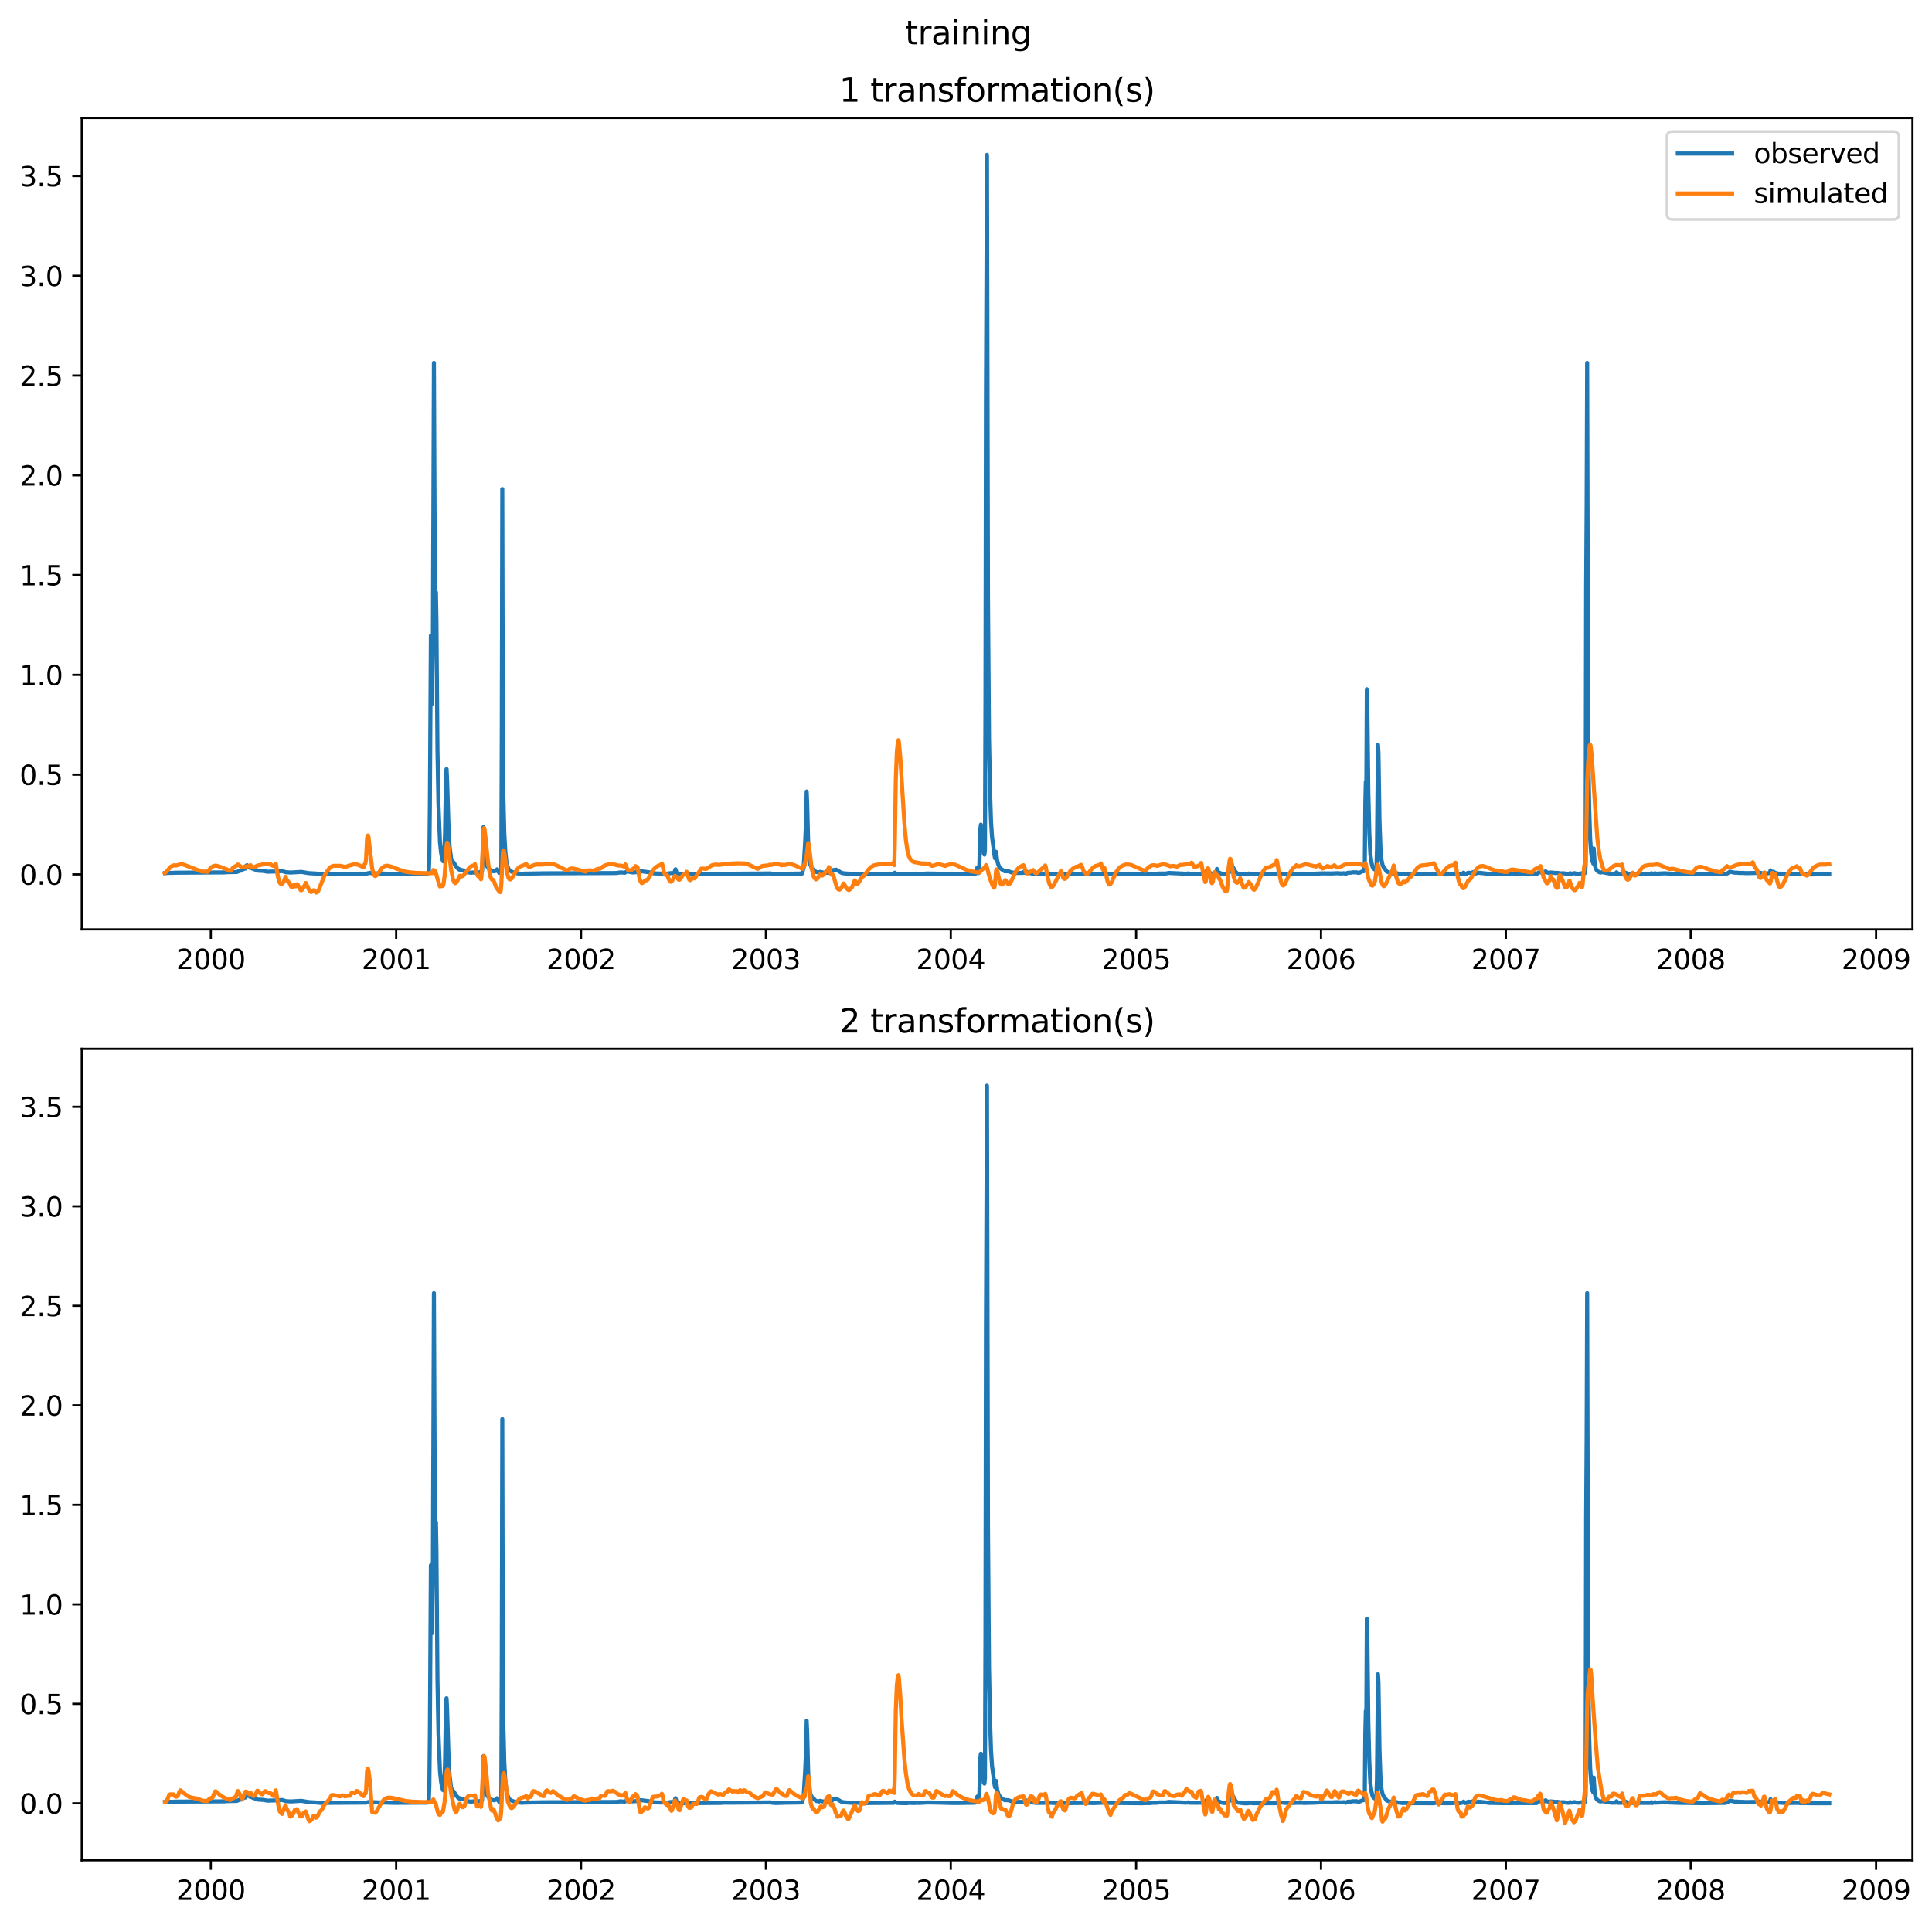 <?xml version="1.0" encoding="utf-8" standalone="no"?>
<!DOCTYPE svg PUBLIC "-//W3C//DTD SVG 1.1//EN"
  "http://www.w3.org/Graphics/SVG/1.1/DTD/svg11.dtd">
<svg xmlns:xlink="http://www.w3.org/1999/xlink" width="711.302pt" height="708.798pt" viewBox="0 0 711.302 708.798" xmlns="http://www.w3.org/2000/svg" version="1.1">
 <defs>
  <style type="text/css">*{stroke-linejoin: round; stroke-linecap: butt}</style>
 </defs>
 <g id="figure_1">
  <g id="patch_1">
   <path d="M 0 708.798 
L 711.302 708.798 
L 711.302 0 
L 0 0 
z
" style="fill: #ffffff"/>
  </g>
  <g id="axes_1">
   <g id="patch_2">
    <path d="M 30.103 342.2 
L 704.102 342.2 
L 704.102 43.44 
L 30.103 43.44 
z
" style="fill: #ffffff"/>
   </g>
   <g id="matplotlib.axis_1">
    <g id="xtick_1">
     <g id="line2d_1">
      <defs>
       <path id="mce9510e7be" d="M 0 0 
L 0 3.5 
" style="stroke: #000000; stroke-width: 0.8"/>
      </defs>
      <g>
       <use xlink:href="#mce9510e7be" x="77.615" y="342.2" style="stroke: #000000; stroke-width: 0.8"/>
      </g>
     </g>
     <g id="text_1">
      <!-- 2000 -->
      <g transform="translate(64.89 356.798) scale(0.1 -0.1)">
       <defs>
        <path id="DejaVuSans-32" d="M 1228 531 
L 3431 531 
L 3431 0 
L 469 0 
L 469 531 
Q 828 903 1448 1529 
Q 2069 2156 2228 2338 
Q 2531 2678 2651 2914 
Q 2772 3150 2772 3378 
Q 2772 3750 2511 3984 
Q 2250 4219 1831 4219 
Q 1534 4219 1204 4116 
Q 875 4013 500 3803 
L 500 4441 
Q 881 4594 1212 4672 
Q 1544 4750 1819 4750 
Q 2544 4750 2975 4387 
Q 3406 4025 3406 3419 
Q 3406 3131 3298 2873 
Q 3191 2616 2906 2266 
Q 2828 2175 2409 1742 
Q 1991 1309 1228 531 
z
" transform="scale(0.016)"/>
        <path id="DejaVuSans-30" d="M 2034 4250 
Q 1547 4250 1301 3770 
Q 1056 3291 1056 2328 
Q 1056 1369 1301 889 
Q 1547 409 2034 409 
Q 2525 409 2770 889 
Q 3016 1369 3016 2328 
Q 3016 3291 2770 3770 
Q 2525 4250 2034 4250 
z
M 2034 4750 
Q 2819 4750 3233 4129 
Q 3647 3509 3647 2328 
Q 3647 1150 3233 529 
Q 2819 -91 2034 -91 
Q 1250 -91 836 529 
Q 422 1150 422 2328 
Q 422 3509 836 4129 
Q 1250 4750 2034 4750 
z
" transform="scale(0.016)"/>
       </defs>
       <use xlink:href="#DejaVuSans-32"/>
       <use xlink:href="#DejaVuSans-30" x="63.623"/>
       <use xlink:href="#DejaVuSans-30" x="127.246"/>
       <use xlink:href="#DejaVuSans-30" x="190.869"/>
      </g>
     </g>
    </g>
    <g id="xtick_2">
     <g id="line2d_2">
      <g>
       <use xlink:href="#mce9510e7be" x="145.861" y="342.2" style="stroke: #000000; stroke-width: 0.8"/>
      </g>
     </g>
     <g id="text_2">
      <!-- 2001 -->
      <g transform="translate(133.136 356.798) scale(0.1 -0.1)">
       <defs>
        <path id="DejaVuSans-31" d="M 794 531 
L 1825 531 
L 1825 4091 
L 703 3866 
L 703 4441 
L 1819 4666 
L 2450 4666 
L 2450 531 
L 3481 531 
L 3481 0 
L 794 0 
L 794 531 
z
" transform="scale(0.016)"/>
       </defs>
       <use xlink:href="#DejaVuSans-32"/>
       <use xlink:href="#DejaVuSans-30" x="63.623"/>
       <use xlink:href="#DejaVuSans-30" x="127.246"/>
       <use xlink:href="#DejaVuSans-31" x="190.869"/>
      </g>
     </g>
    </g>
    <g id="xtick_3">
     <g id="line2d_3">
      <g>
       <use xlink:href="#mce9510e7be" x="213.921" y="342.2" style="stroke: #000000; stroke-width: 0.8"/>
      </g>
     </g>
     <g id="text_3">
      <!-- 2002 -->
      <g transform="translate(201.196 356.798) scale(0.1 -0.1)">
       <use xlink:href="#DejaVuSans-32"/>
       <use xlink:href="#DejaVuSans-30" x="63.623"/>
       <use xlink:href="#DejaVuSans-30" x="127.246"/>
       <use xlink:href="#DejaVuSans-32" x="190.869"/>
      </g>
     </g>
    </g>
    <g id="xtick_4">
     <g id="line2d_4">
      <g>
       <use xlink:href="#mce9510e7be" x="281.981" y="342.2" style="stroke: #000000; stroke-width: 0.8"/>
      </g>
     </g>
     <g id="text_4">
      <!-- 2003 -->
      <g transform="translate(269.256 356.798) scale(0.1 -0.1)">
       <defs>
        <path id="DejaVuSans-33" d="M 2597 2516 
Q 3050 2419 3304 2112 
Q 3559 1806 3559 1356 
Q 3559 666 3084 287 
Q 2609 -91 1734 -91 
Q 1441 -91 1130 -33 
Q 819 25 488 141 
L 488 750 
Q 750 597 1062 519 
Q 1375 441 1716 441 
Q 2309 441 2620 675 
Q 2931 909 2931 1356 
Q 2931 1769 2642 2001 
Q 2353 2234 1838 2234 
L 1294 2234 
L 1294 2753 
L 1863 2753 
Q 2328 2753 2575 2939 
Q 2822 3125 2822 3475 
Q 2822 3834 2567 4026 
Q 2313 4219 1838 4219 
Q 1578 4219 1281 4162 
Q 984 4106 628 3988 
L 628 4550 
Q 988 4650 1302 4700 
Q 1616 4750 1894 4750 
Q 2613 4750 3031 4423 
Q 3450 4097 3450 3541 
Q 3450 3153 3228 2886 
Q 3006 2619 2597 2516 
z
" transform="scale(0.016)"/>
       </defs>
       <use xlink:href="#DejaVuSans-32"/>
       <use xlink:href="#DejaVuSans-30" x="63.623"/>
       <use xlink:href="#DejaVuSans-30" x="127.246"/>
       <use xlink:href="#DejaVuSans-33" x="190.869"/>
      </g>
     </g>
    </g>
    <g id="xtick_5">
     <g id="line2d_5">
      <g>
       <use xlink:href="#mce9510e7be" x="350.041" y="342.2" style="stroke: #000000; stroke-width: 0.8"/>
      </g>
     </g>
     <g id="text_5">
      <!-- 2004 -->
      <g transform="translate(337.316 356.798) scale(0.1 -0.1)">
       <defs>
        <path id="DejaVuSans-34" d="M 2419 4116 
L 825 1625 
L 2419 1625 
L 2419 4116 
z
M 2253 4666 
L 3047 4666 
L 3047 1625 
L 3713 1625 
L 3713 1100 
L 3047 1100 
L 3047 0 
L 2419 0 
L 2419 1100 
L 313 1100 
L 313 1709 
L 2253 4666 
z
" transform="scale(0.016)"/>
       </defs>
       <use xlink:href="#DejaVuSans-32"/>
       <use xlink:href="#DejaVuSans-30" x="63.623"/>
       <use xlink:href="#DejaVuSans-30" x="127.246"/>
       <use xlink:href="#DejaVuSans-34" x="190.869"/>
      </g>
     </g>
    </g>
    <g id="xtick_6">
     <g id="line2d_6">
      <g>
       <use xlink:href="#mce9510e7be" x="418.287" y="342.2" style="stroke: #000000; stroke-width: 0.8"/>
      </g>
     </g>
     <g id="text_6">
      <!-- 2005 -->
      <g transform="translate(405.562 356.798) scale(0.1 -0.1)">
       <defs>
        <path id="DejaVuSans-35" d="M 691 4666 
L 3169 4666 
L 3169 4134 
L 1269 4134 
L 1269 2991 
Q 1406 3038 1543 3061 
Q 1681 3084 1819 3084 
Q 2600 3084 3056 2656 
Q 3513 2228 3513 1497 
Q 3513 744 3044 326 
Q 2575 -91 1722 -91 
Q 1428 -91 1123 -41 
Q 819 9 494 109 
L 494 744 
Q 775 591 1075 516 
Q 1375 441 1709 441 
Q 2250 441 2565 725 
Q 2881 1009 2881 1497 
Q 2881 1984 2565 2268 
Q 2250 2553 1709 2553 
Q 1456 2553 1204 2497 
Q 953 2441 691 2322 
L 691 4666 
z
" transform="scale(0.016)"/>
       </defs>
       <use xlink:href="#DejaVuSans-32"/>
       <use xlink:href="#DejaVuSans-30" x="63.623"/>
       <use xlink:href="#DejaVuSans-30" x="127.246"/>
       <use xlink:href="#DejaVuSans-35" x="190.869"/>
      </g>
     </g>
    </g>
    <g id="xtick_7">
     <g id="line2d_7">
      <g>
       <use xlink:href="#mce9510e7be" x="486.347" y="342.2" style="stroke: #000000; stroke-width: 0.8"/>
      </g>
     </g>
     <g id="text_7">
      <!-- 2006 -->
      <g transform="translate(473.622 356.798) scale(0.1 -0.1)">
       <defs>
        <path id="DejaVuSans-36" d="M 2113 2584 
Q 1688 2584 1439 2293 
Q 1191 2003 1191 1497 
Q 1191 994 1439 701 
Q 1688 409 2113 409 
Q 2538 409 2786 701 
Q 3034 994 3034 1497 
Q 3034 2003 2786 2293 
Q 2538 2584 2113 2584 
z
M 3366 4563 
L 3366 3988 
Q 3128 4100 2886 4159 
Q 2644 4219 2406 4219 
Q 1781 4219 1451 3797 
Q 1122 3375 1075 2522 
Q 1259 2794 1537 2939 
Q 1816 3084 2150 3084 
Q 2853 3084 3261 2657 
Q 3669 2231 3669 1497 
Q 3669 778 3244 343 
Q 2819 -91 2113 -91 
Q 1303 -91 875 529 
Q 447 1150 447 2328 
Q 447 3434 972 4092 
Q 1497 4750 2381 4750 
Q 2619 4750 2861 4703 
Q 3103 4656 3366 4563 
z
" transform="scale(0.016)"/>
       </defs>
       <use xlink:href="#DejaVuSans-32"/>
       <use xlink:href="#DejaVuSans-30" x="63.623"/>
       <use xlink:href="#DejaVuSans-30" x="127.246"/>
       <use xlink:href="#DejaVuSans-36" x="190.869"/>
      </g>
     </g>
    </g>
    <g id="xtick_8">
     <g id="line2d_8">
      <g>
       <use xlink:href="#mce9510e7be" x="554.407" y="342.2" style="stroke: #000000; stroke-width: 0.8"/>
      </g>
     </g>
     <g id="text_8">
      <!-- 2007 -->
      <g transform="translate(541.682 356.798) scale(0.1 -0.1)">
       <defs>
        <path id="DejaVuSans-37" d="M 525 4666 
L 3525 4666 
L 3525 4397 
L 1831 0 
L 1172 0 
L 2766 4134 
L 525 4134 
L 525 4666 
z
" transform="scale(0.016)"/>
       </defs>
       <use xlink:href="#DejaVuSans-32"/>
       <use xlink:href="#DejaVuSans-30" x="63.623"/>
       <use xlink:href="#DejaVuSans-30" x="127.246"/>
       <use xlink:href="#DejaVuSans-37" x="190.869"/>
      </g>
     </g>
    </g>
    <g id="xtick_9">
     <g id="line2d_9">
      <g>
       <use xlink:href="#mce9510e7be" x="622.467" y="342.2" style="stroke: #000000; stroke-width: 0.8"/>
      </g>
     </g>
     <g id="text_9">
      <!-- 2008 -->
      <g transform="translate(609.742 356.798) scale(0.1 -0.1)">
       <defs>
        <path id="DejaVuSans-38" d="M 2034 2216 
Q 1584 2216 1326 1975 
Q 1069 1734 1069 1313 
Q 1069 891 1326 650 
Q 1584 409 2034 409 
Q 2484 409 2743 651 
Q 3003 894 3003 1313 
Q 3003 1734 2745 1975 
Q 2488 2216 2034 2216 
z
M 1403 2484 
Q 997 2584 770 2862 
Q 544 3141 544 3541 
Q 544 4100 942 4425 
Q 1341 4750 2034 4750 
Q 2731 4750 3128 4425 
Q 3525 4100 3525 3541 
Q 3525 3141 3298 2862 
Q 3072 2584 2669 2484 
Q 3125 2378 3379 2068 
Q 3634 1759 3634 1313 
Q 3634 634 3220 271 
Q 2806 -91 2034 -91 
Q 1263 -91 848 271 
Q 434 634 434 1313 
Q 434 1759 690 2068 
Q 947 2378 1403 2484 
z
M 1172 3481 
Q 1172 3119 1398 2916 
Q 1625 2713 2034 2713 
Q 2441 2713 2670 2916 
Q 2900 3119 2900 3481 
Q 2900 3844 2670 4047 
Q 2441 4250 2034 4250 
Q 1625 4250 1398 4047 
Q 1172 3844 1172 3481 
z
" transform="scale(0.016)"/>
       </defs>
       <use xlink:href="#DejaVuSans-32"/>
       <use xlink:href="#DejaVuSans-30" x="63.623"/>
       <use xlink:href="#DejaVuSans-30" x="127.246"/>
       <use xlink:href="#DejaVuSans-38" x="190.869"/>
      </g>
     </g>
    </g>
    <g id="xtick_10">
     <g id="line2d_10">
      <g>
       <use xlink:href="#mce9510e7be" x="690.714" y="342.2" style="stroke: #000000; stroke-width: 0.8"/>
      </g>
     </g>
     <g id="text_10">
      <!-- 2009 -->
      <g transform="translate(677.989 356.798) scale(0.1 -0.1)">
       <defs>
        <path id="DejaVuSans-39" d="M 703 97 
L 703 672 
Q 941 559 1184 500 
Q 1428 441 1663 441 
Q 2288 441 2617 861 
Q 2947 1281 2994 2138 
Q 2813 1869 2534 1725 
Q 2256 1581 1919 1581 
Q 1219 1581 811 2004 
Q 403 2428 403 3163 
Q 403 3881 828 4315 
Q 1253 4750 1959 4750 
Q 2769 4750 3195 4129 
Q 3622 3509 3622 2328 
Q 3622 1225 3098 567 
Q 2575 -91 1691 -91 
Q 1453 -91 1209 -44 
Q 966 3 703 97 
z
M 1959 2075 
Q 2384 2075 2632 2365 
Q 2881 2656 2881 3163 
Q 2881 3666 2632 3958 
Q 2384 4250 1959 4250 
Q 1534 4250 1286 3958 
Q 1038 3666 1038 3163 
Q 1038 2656 1286 2365 
Q 1534 2075 1959 2075 
z
" transform="scale(0.016)"/>
       </defs>
       <use xlink:href="#DejaVuSans-32"/>
       <use xlink:href="#DejaVuSans-30" x="63.623"/>
       <use xlink:href="#DejaVuSans-30" x="127.246"/>
       <use xlink:href="#DejaVuSans-39" x="190.869"/>
      </g>
     </g>
    </g>
   </g>
   <g id="matplotlib.axis_2">
    <g id="ytick_1">
     <g id="line2d_11">
      <defs>
       <path id="m84d7599211" d="M 0 0 
L -3.5 0 
" style="stroke: #000000; stroke-width: 0.8"/>
      </defs>
      <g>
       <use xlink:href="#m84d7599211" x="30.103" y="321.929" style="stroke: #000000; stroke-width: 0.8"/>
      </g>
     </g>
     <g id="text_11">
      <!-- 0.0 -->
      <g transform="translate(7.2 325.728) scale(0.1 -0.1)">
       <defs>
        <path id="DejaVuSans-2e" d="M 684 794 
L 1344 794 
L 1344 0 
L 684 0 
L 684 794 
z
" transform="scale(0.016)"/>
       </defs>
       <use xlink:href="#DejaVuSans-30"/>
       <use xlink:href="#DejaVuSans-2e" x="63.623"/>
       <use xlink:href="#DejaVuSans-30" x="95.41"/>
      </g>
     </g>
    </g>
    <g id="ytick_2">
     <g id="line2d_12">
      <g>
       <use xlink:href="#m84d7599211" x="30.103" y="285.195" style="stroke: #000000; stroke-width: 0.8"/>
      </g>
     </g>
     <g id="text_12">
      <!-- 0.5 -->
      <g transform="translate(7.2 288.994) scale(0.1 -0.1)">
       <use xlink:href="#DejaVuSans-30"/>
       <use xlink:href="#DejaVuSans-2e" x="63.623"/>
       <use xlink:href="#DejaVuSans-35" x="95.41"/>
      </g>
     </g>
    </g>
    <g id="ytick_3">
     <g id="line2d_13">
      <g>
       <use xlink:href="#m84d7599211" x="30.103" y="248.461" style="stroke: #000000; stroke-width: 0.8"/>
      </g>
     </g>
     <g id="text_13">
      <!-- 1.0 -->
      <g transform="translate(7.2 252.261) scale(0.1 -0.1)">
       <use xlink:href="#DejaVuSans-31"/>
       <use xlink:href="#DejaVuSans-2e" x="63.623"/>
       <use xlink:href="#DejaVuSans-30" x="95.41"/>
      </g>
     </g>
    </g>
    <g id="ytick_4">
     <g id="line2d_14">
      <g>
       <use xlink:href="#m84d7599211" x="30.103" y="211.728" style="stroke: #000000; stroke-width: 0.8"/>
      </g>
     </g>
     <g id="text_14">
      <!-- 1.5 -->
      <g transform="translate(7.2 215.527) scale(0.1 -0.1)">
       <use xlink:href="#DejaVuSans-31"/>
       <use xlink:href="#DejaVuSans-2e" x="63.623"/>
       <use xlink:href="#DejaVuSans-35" x="95.41"/>
      </g>
     </g>
    </g>
    <g id="ytick_5">
     <g id="line2d_15">
      <g>
       <use xlink:href="#m84d7599211" x="30.103" y="174.994" style="stroke: #000000; stroke-width: 0.8"/>
      </g>
     </g>
     <g id="text_15">
      <!-- 2.0 -->
      <g transform="translate(7.2 178.793) scale(0.1 -0.1)">
       <use xlink:href="#DejaVuSans-32"/>
       <use xlink:href="#DejaVuSans-2e" x="63.623"/>
       <use xlink:href="#DejaVuSans-30" x="95.41"/>
      </g>
     </g>
    </g>
    <g id="ytick_6">
     <g id="line2d_16">
      <g>
       <use xlink:href="#m84d7599211" x="30.103" y="138.26" style="stroke: #000000; stroke-width: 0.8"/>
      </g>
     </g>
     <g id="text_16">
      <!-- 2.5 -->
      <g transform="translate(7.2 142.059) scale(0.1 -0.1)">
       <use xlink:href="#DejaVuSans-32"/>
       <use xlink:href="#DejaVuSans-2e" x="63.623"/>
       <use xlink:href="#DejaVuSans-35" x="95.41"/>
      </g>
     </g>
    </g>
    <g id="ytick_7">
     <g id="line2d_17">
      <g>
       <use xlink:href="#m84d7599211" x="30.103" y="101.527" style="stroke: #000000; stroke-width: 0.8"/>
      </g>
     </g>
     <g id="text_17">
      <!-- 3.0 -->
      <g transform="translate(7.2 105.326) scale(0.1 -0.1)">
       <use xlink:href="#DejaVuSans-33"/>
       <use xlink:href="#DejaVuSans-2e" x="63.623"/>
       <use xlink:href="#DejaVuSans-30" x="95.41"/>
      </g>
     </g>
    </g>
    <g id="ytick_8">
     <g id="line2d_18">
      <g>
       <use xlink:href="#m84d7599211" x="30.103" y="64.793" style="stroke: #000000; stroke-width: 0.8"/>
      </g>
     </g>
     <g id="text_18">
      <!-- 3.5 -->
      <g transform="translate(7.2 68.592) scale(0.1 -0.1)">
       <use xlink:href="#DejaVuSans-33"/>
       <use xlink:href="#DejaVuSans-2e" x="63.623"/>
       <use xlink:href="#DejaVuSans-35" x="95.41"/>
      </g>
     </g>
    </g>
   </g>
   <g id="line2d_19">
    <path d="M 60.739 321.451 
L 62.231 321.363 
L 63.536 321.363 
L 64.842 321.304 
L 82.556 321.201 
L 83.675 321.113 
L 87.218 321.047 
L 87.777 320.797 
L 88.336 320.548 
L 88.896 320.548 
L 89.082 320.423 
L 89.269 319.923 
L 89.642 319.666 
L 89.828 319.923 
L 90.201 319.541 
L 90.387 319.791 
L 90.574 318.792 
L 90.76 318.792 
L 90.947 318.542 
L 91.506 319.166 
L 91.693 319.166 
L 92.066 319.541 
L 92.439 319.541 
L 93.184 319.923 
L 93.371 319.923 
L 93.93 320.173 
L 94.117 320.173 
L 94.863 320.548 
L 96.914 320.658 
L 98.406 320.937 
L 102.508 320.834 
L 103.813 320.687 
L 104.559 320.9 
L 105.118 321.113 
L 106.983 321.238 
L 108.848 321.135 
L 110.899 321.003 
L 112.763 321.312 
L 113.696 321.466 
L 117.239 321.679 
L 117.798 321.767 
L 134.766 321.664 
L 136.258 321.341 
L 136.631 321.473 
L 139.242 321.576 
L 142.598 321.679 
L 144.835 321.752 
L 157.329 321.679 
L 157.888 320.672 
L 158.075 315.655 
L 158.261 296.818 
L 158.634 234.047 
L 159.007 259.151 
L 159.38 234.047 
L 159.753 133.602 
L 160.126 219.728 
L 160.312 226.509 
L 160.499 218.097 
L 160.685 228.772 
L 161.058 276.1 
L 161.431 296.193 
L 161.99 310.13 
L 162.363 313.766 
L 162.736 315.904 
L 163.109 317.036 
L 163.296 317.161 
L 163.482 316.654 
L 163.855 306.861 
L 164.228 283.887 
L 164.414 283.131 
L 164.601 287.024 
L 165.16 305.354 
L 165.533 311.886 
L 166.093 316.154 
L 166.466 317.036 
L 166.652 317.41 
L 166.838 317.41 
L 167.025 317.535 
L 167.771 318.792 
L 168.703 319.923 
L 168.89 319.923 
L 169.076 320.173 
L 169.449 320.048 
L 169.635 320.298 
L 169.822 320.298 
L 170.195 320.423 
L 170.754 320.423 
L 171.873 321.076 
L 172.246 321.201 
L 172.432 321.15 
L 172.992 321.275 
L 173.551 321.348 
L 173.924 321.216 
L 174.67 321.275 
L 175.229 321.187 
L 175.975 321.187 
L 176.348 321.216 
L 176.721 321.025 
L 177.281 320.959 
L 177.467 320.827 
L 177.653 317.286 
L 177.84 308.117 
L 178.026 304.48 
L 178.213 307.243 
L 178.586 314.273 
L 178.959 317.66 
L 179.332 318.917 
L 179.705 319.541 
L 180.264 320.173 
L 181.196 320.687 
L 181.942 320.812 
L 182.875 320.423 
L 183.061 320.048 
L 183.434 320.922 
L 183.807 321.304 
L 183.993 321.363 
L 184.553 320.761 
L 184.739 270.325 
L 184.926 180.056 
L 185.112 264.051 
L 185.299 291.925 
L 185.671 306.861 
L 186.044 313.517 
L 186.417 317.036 
L 186.79 318.792 
L 187.163 319.791 
L 187.536 320.423 
L 188.655 321.076 
L 190.52 321.561 
L 192.198 321.738 
L 193.13 321.642 
L 199.097 321.561 
L 199.656 321.539 
L 226.88 321.429 
L 228.372 321.201 
L 230.05 321.312 
L 230.423 321.04 
L 230.796 320.834 
L 231.542 320.937 
L 232.847 321.201 
L 234.153 321.128 
L 234.526 320.9 
L 236.017 320.761 
L 239.933 321.29 
L 240.865 321.561 
L 242.916 321.627 
L 244.222 321.613 
L 245.341 321.679 
L 247.019 321.451 
L 247.392 321.429 
L 248.324 321.591 
L 248.51 320.423 
L 248.697 320.048 
L 249.07 321.201 
L 249.443 321.613 
L 250.375 321.833 
L 252.24 321.877 
L 253.359 321.774 
L 253.731 321.789 
L 254.664 321.863 
L 265.665 321.767 
L 266.225 321.679 
L 267.343 321.694 
L 268.276 321.701 
L 282.82 321.591 
L 283.566 321.561 
L 284.498 321.738 
L 285.617 321.811 
L 288.974 321.701 
L 293.076 321.65 
L 295.313 321.605 
L 295.873 319.416 
L 296.432 310.005 
L 296.805 301.461 
L 296.992 291.418 
L 297.178 295.811 
L 297.551 310.629 
L 297.924 316.029 
L 298.297 318.285 
L 298.856 319.541 
L 299.416 320.298 
L 299.602 320.298 
L 299.789 320.423 
L 300.161 320.834 
L 300.534 321.062 
L 301.28 321.201 
L 301.467 321.275 
L 301.653 321.216 
L 301.84 321.01 
L 302.399 321.113 
L 302.772 321.201 
L 303.518 321.275 
L 304.077 321.363 
L 305.942 321.29 
L 306.874 320.298 
L 307.434 320.298 
L 307.807 320.173 
L 309.485 321.165 
L 310.044 321.429 
L 311.163 321.591 
L 312.841 321.679 
L 314.146 321.789 
L 314.892 321.767 
L 315.638 321.752 
L 316.757 321.774 
L 317.876 321.841 
L 329.064 321.738 
L 329.437 321.312 
L 329.996 321.716 
L 330.369 321.774 
L 331.488 321.833 
L 332.047 321.841 
L 333.539 321.863 
L 333.725 321.752 
L 333.912 321.877 
L 334.844 321.664 
L 335.217 321.826 
L 335.403 321.738 
L 335.963 321.811 
L 336.895 321.804 
L 337.082 321.65 
L 337.455 321.767 
L 337.828 321.73 
L 338.2 321.789 
L 340.252 321.679 
L 341.37 321.605 
L 346.405 321.694 
L 350.321 321.804 
L 353.118 321.804 
L 359.085 321.701 
L 359.271 321.576 
L 359.458 321.304 
L 359.644 320.672 
L 359.83 319.416 
L 360.017 321.326 
L 360.203 321.473 
L 360.39 320.797 
L 360.576 318.285 
L 360.949 304.98 
L 361.136 303.599 
L 361.695 310.005 
L 361.882 309.248 
L 362.255 314.398 
L 362.441 314.648 
L 362.627 312.76 
L 362.814 259.151 
L 363 146.158 
L 363.373 57.02 
L 363.746 220.235 
L 364.119 271.706 
L 364.492 291.168 
L 364.865 302.467 
L 365.238 308.117 
L 366.17 315.148 
L 366.357 316.029 
L 366.543 313.891 
L 366.73 313.642 
L 367.103 316.654 
L 367.476 318.16 
L 367.849 319.041 
L 368.594 319.923 
L 369.9 320.775 
L 370.645 320.739 
L 370.832 320.812 
L 371.205 320.746 
L 372.137 321.113 
L 372.51 321.223 
L 374.188 321.392 
L 376.612 321.378 
L 376.799 321.047 
L 377.358 321.378 
L 377.545 321.253 
L 377.731 320.834 
L 378.291 321.076 
L 378.664 321.363 
L 379.782 321.576 
L 381.647 321.767 
L 384.071 321.767 
L 384.444 321.738 
L 385.003 321.627 
L 385.376 321.591 
L 386.122 321.716 
L 389.106 321.841 
L 390.411 321.804 
L 390.784 321.694 
L 391.343 321.818 
L 392.835 321.855 
L 394.14 321.855 
L 395.632 321.818 
L 396.564 321.826 
L 400.294 321.774 
L 402.531 321.848 
L 405.328 321.73 
L 406.26 321.716 
L 406.447 321.605 
L 406.633 321.304 
L 407.193 321.517 
L 407.566 321.642 
L 407.939 321.738 
L 408.498 321.789 
L 420.245 321.899 
L 421.551 321.848 
L 422.669 321.848 
L 423.602 321.826 
L 424.534 321.716 
L 425.653 321.73 
L 426.772 321.605 
L 429.196 321.605 
L 429.942 321.466 
L 430.315 321.4 
L 433.484 321.539 
L 435.349 321.627 
L 435.909 321.664 
L 436.468 321.679 
L 437.214 321.65 
L 437.587 321.554 
L 437.96 321.701 
L 439.824 321.716 
L 440.757 321.73 
L 442.808 321.664 
L 443.367 321.517 
L 443.74 321.613 
L 444.113 320.783 
L 444.299 320.937 
L 444.486 320.739 
L 445.045 321.414 
L 445.232 321.451 
L 445.418 321.341 
L 445.978 321.627 
L 446.537 321.613 
L 446.91 321.65 
L 447.283 321.738 
L 447.469 321.774 
L 447.842 321.503 
L 448.029 319.923 
L 448.588 321.436 
L 448.961 321.29 
L 449.521 321.591 
L 450.08 321.738 
L 450.826 321.811 
L 451.572 321.804 
L 451.945 321.605 
L 452.131 321.664 
L 452.317 321.473 
L 452.504 320.423 
L 452.877 320.871 
L 453.063 320.9 
L 453.25 316.904 
L 453.623 318.917 
L 453.809 319.041 
L 454.928 321.091 
L 455.674 321.65 
L 457.911 321.914 
L 459.59 321.914 
L 459.776 321.613 
L 460.336 321.811 
L 461.454 321.892 
L 462.76 321.899 
L 469.845 321.885 
L 470.405 321.429 
L 470.778 321.554 
L 473.761 321.804 
L 475.999 321.804 
L 477.117 321.738 
L 478.236 321.738 
L 479.169 321.716 
L 480.101 321.789 
L 484.017 321.679 
L 486.814 321.554 
L 490.17 321.591 
L 492.408 321.488 
L 493.713 321.591 
L 494.832 321.503 
L 495.391 321.701 
L 495.578 321.679 
L 496.137 321.348 
L 497.629 321.275 
L 498.002 321.15 
L 498.561 321.187 
L 499.493 321.165 
L 500.053 321.378 
L 500.426 321.348 
L 501.731 320.761 
L 502.104 320.761 
L 502.29 320.423 
L 502.477 317.286 
L 502.663 295.686 
L 502.85 287.781 
L 503.036 289.662 
L 503.223 253.758 
L 503.409 260.157 
L 503.782 292.05 
L 504.155 306.861 
L 504.528 314.523 
L 504.901 317.41 
L 505.274 319.041 
L 505.647 319.791 
L 506.206 320.173 
L 506.393 320.173 
L 506.579 320.048 
L 506.765 319.166 
L 506.952 313.017 
L 507.325 274.219 
L 507.511 277.356 
L 507.884 301.968 
L 508.257 312.76 
L 508.63 316.654 
L 509.003 318.417 
L 509.562 319.666 
L 509.935 319.923 
L 510.495 320.863 
L 511.614 321.29 
L 511.987 321.326 
L 512.546 321.539 
L 512.919 321.613 
L 513.292 321.348 
L 513.665 321.539 
L 514.038 321.517 
L 514.224 321.488 
L 514.784 321.65 
L 515.343 321.694 
L 516.275 321.833 
L 517.208 321.789 
L 518.699 321.87 
L 528.023 321.899 
L 528.209 321.701 
L 528.582 321.738 
L 529.887 321.789 
L 531.006 321.87 
L 533.057 321.892 
L 534.922 321.855 
L 535.481 321.774 
L 535.854 321.554 
L 536.414 321.73 
L 536.786 321.818 
L 537.719 321.855 
L 538.651 321.576 
L 538.838 321.29 
L 539.024 321.716 
L 539.397 321.848 
L 539.77 321.774 
L 539.956 321.818 
L 540.143 321.488 
L 540.702 321.304 
L 541.262 321.414 
L 542.008 321.304 
L 542.38 321.076 
L 542.567 321.076 
L 543.313 321.591 
L 543.872 321.436 
L 544.432 321.326 
L 547.415 321.642 
L 548.161 321.767 
L 553.195 321.855 
L 565.689 321.848 
L 566.062 321.554 
L 566.435 321.238 
L 566.994 321.172 
L 568.486 321.304 
L 569.045 320.797 
L 569.418 321.113 
L 570.35 321.466 
L 570.723 321.436 
L 570.91 321.216 
L 572.215 321.348 
L 572.961 321.466 
L 573.334 321.363 
L 574.639 321.576 
L 575.198 321.517 
L 575.944 321.554 
L 576.877 321.694 
L 577.622 321.738 
L 577.995 321.503 
L 578.741 321.679 
L 579.674 321.473 
L 580.047 321.613 
L 581.165 321.701 
L 581.725 321.613 
L 581.911 321.539 
L 582.284 321.65 
L 582.657 321.436 
L 582.844 321.4 
L 583.216 321.591 
L 583.589 321.378 
L 583.776 318.792 
L 583.962 216.466 
L 584.149 186.337 
L 584.335 133.602 
L 584.708 271.332 
L 585.081 297.192 
L 585.454 308.998 
L 585.827 314.141 
L 586.2 317.161 
L 586.386 316.904 
L 586.573 317.91 
L 586.759 312.385 
L 587.132 318.417 
L 587.505 319.791 
L 587.878 320.423 
L 588.251 320.812 
L 588.997 321.201 
L 589.37 321.223 
L 590.116 321.076 
L 590.489 321.216 
L 591.048 321.326 
L 592.726 321.627 
L 593.659 321.716 
L 594.964 321.65 
L 595.15 321.15 
L 595.71 321.73 
L 597.015 321.73 
L 597.574 321.539 
L 597.947 321.642 
L 598.134 321.65 
L 598.32 321.275 
L 599.439 321.694 
L 601.117 321.804 
L 601.677 321.716 
L 602.422 321.789 
L 602.795 321.774 
L 603.355 321.774 
L 607.83 321.774 
L 608.016 321.503 
L 608.203 321.591 
L 608.389 321.804 
L 608.762 321.664 
L 609.135 321.605 
L 609.322 321.503 
L 609.508 321.679 
L 612.864 321.525 
L 613.983 321.591 
L 616.221 321.694 
L 617.526 321.738 
L 619.204 321.767 
L 620.51 321.774 
L 622.374 321.811 
L 626.849 321.877 
L 635.24 321.767 
L 635.986 321.539 
L 636.919 320.922 
L 638.597 321.29 
L 639.716 321.304 
L 640.461 321.414 
L 641.207 321.378 
L 641.953 321.4 
L 642.699 321.466 
L 646.801 321.392 
L 647.174 321.378 
L 647.547 321.414 
L 647.734 321.26 
L 648.852 321.539 
L 649.225 321.605 
L 649.598 321.466 
L 649.971 321.554 
L 650.344 321.561 
L 650.903 321.517 
L 651.649 321.392 
L 651.836 320.423 
L 652.209 321.223 
L 652.582 321.275 
L 652.768 320.974 
L 652.955 320.952 
L 653.328 321.275 
L 654.446 321.613 
L 655.565 321.694 
L 656.497 321.767 
L 657.616 321.767 
L 657.803 321.65 
L 658.176 321.826 
L 659.854 321.789 
L 661.346 321.767 
L 661.719 321.789 
L 661.905 321.679 
L 662.651 321.848 
L 665.075 321.848 
L 667.126 321.907 
L 673.466 321.899 
L 673.466 321.899 
" clip-path="url(#p6abc215b45)" style="fill: none; stroke: #1f77b4; stroke-width: 1.5; stroke-linecap: square"/>
   </g>
   <g id="line2d_20">
    <path d="M 60.739 321.451 
L 62.977 319.014 
L 64.096 318.556 
L 64.469 318.683 
L 65.028 318.595 
L 66.52 318.185 
L 67.266 318.231 
L 68.198 318.53 
L 70.622 319.486 
L 72.487 320.211 
L 74.351 320.876 
L 75.47 320.903 
L 76.403 320.994 
L 76.962 320.265 
L 77.708 319.411 
L 78.454 318.908 
L 79.2 318.724 
L 79.945 318.782 
L 81.064 319.134 
L 84.794 320.624 
L 84.98 320.543 
L 85.726 319.57 
L 86.472 319.016 
L 87.404 318.543 
L 87.591 318.286 
L 88.336 318.778 
L 88.896 319.324 
L 89.269 319.373 
L 89.828 319.147 
L 90.387 318.971 
L 90.76 319.065 
L 91.693 318.837 
L 92.252 318.517 
L 92.625 319.126 
L 92.998 319.383 
L 93.371 319.375 
L 94.117 319.008 
L 95.049 318.595 
L 95.981 318.439 
L 97.1 318.173 
L 99.338 318.026 
L 100.27 318.67 
L 100.643 318.772 
L 101.203 318.715 
L 101.389 318.088 
L 101.575 318.083 
L 102.321 322.747 
L 102.881 324.792 
L 103.254 325.34 
L 103.627 325.506 
L 103.999 325.285 
L 104.372 324.734 
L 104.745 323.951 
L 105.118 322.83 
L 105.678 324.135 
L 106.051 324.499 
L 106.424 324.957 
L 106.61 325.102 
L 107.169 326.443 
L 107.542 326.64 
L 107.915 326.449 
L 108.102 326.216 
L 108.288 325.687 
L 108.475 325.726 
L 108.848 326.36 
L 109.034 326.218 
L 109.407 325.549 
L 109.593 325.699 
L 110.712 327.725 
L 110.899 327.779 
L 111.272 327.532 
L 111.645 326.889 
L 112.018 326.148 
L 112.204 325.978 
L 112.577 325.084 
L 113.882 327.833 
L 114.442 328.396 
L 114.628 328.416 
L 115.374 327.772 
L 115.56 327.83 
L 116.306 328.601 
L 116.679 328.559 
L 117.052 328.205 
L 117.611 327.032 
L 118.917 323.668 
L 119.663 321.954 
L 121.154 319.802 
L 121.9 319.119 
L 122.646 318.786 
L 123.392 318.761 
L 125.257 318.764 
L 126.189 318.954 
L 127.121 319.249 
L 128.427 318.689 
L 128.986 318.606 
L 130.105 318.253 
L 131.037 318.207 
L 131.969 318.436 
L 133.275 319.059 
L 133.648 319.263 
L 133.834 319.273 
L 134.02 318.991 
L 134.207 318.238 
L 134.393 318.071 
L 134.58 317.639 
L 134.766 316.277 
L 135.139 308.854 
L 135.326 307.68 
L 135.512 307.597 
L 135.699 308.418 
L 136.258 313.433 
L 137.004 319.553 
L 137.377 321.312 
L 137.75 322.249 
L 138.123 322.553 
L 138.496 322.421 
L 139.055 321.769 
L 140.733 319.486 
L 141.479 318.944 
L 142.225 318.729 
L 142.971 318.763 
L 144.09 319.098 
L 148.565 320.763 
L 150.616 321.143 
L 153.226 321.379 
L 157.515 321.505 
L 159.193 321.455 
L 159.566 320.294 
L 159.939 320.805 
L 160.312 320.806 
L 161.804 326.064 
L 161.99 326.403 
L 162.177 326.318 
L 162.363 325.974 
L 162.923 326.246 
L 163.109 326.084 
L 163.296 325.333 
L 163.669 322.649 
L 164.041 317.256 
L 164.414 311.472 
L 164.601 310.289 
L 164.787 310.373 
L 165.16 312.706 
L 166.093 320.161 
L 166.838 323.908 
L 167.211 324.874 
L 167.584 325.17 
L 167.957 324.947 
L 168.517 324.038 
L 169.263 322.432 
L 169.449 322.452 
L 169.822 322.697 
L 170.381 322.511 
L 170.754 322.146 
L 172.992 319.246 
L 173.738 318.765 
L 174.111 318.707 
L 174.484 318.653 
L 174.856 318.132 
L 175.602 321.746 
L 175.975 322.558 
L 176.162 322.632 
L 176.348 322.519 
L 176.721 323.249 
L 177.094 323.746 
L 177.281 322.513 
L 178.026 305.563 
L 178.213 304.897 
L 178.399 305.472 
L 178.772 308.624 
L 179.705 317.745 
L 180.264 321.453 
L 180.637 322.944 
L 181.01 323.766 
L 181.196 323.932 
L 181.569 323.926 
L 181.942 324.759 
L 182.688 326.677 
L 183.807 328.245 
L 184.18 328.471 
L 184.366 327.882 
L 184.553 325.951 
L 185.112 314.314 
L 185.299 313.091 
L 185.485 313.133 
L 185.858 315.196 
L 186.79 321.687 
L 187.163 323.083 
L 187.536 323.727 
L 187.909 323.784 
L 188.282 323.51 
L 188.841 322.683 
L 190.333 320.129 
L 191.079 319.327 
L 191.638 318.989 
L 193.503 318.278 
L 193.69 318.051 
L 194.622 319.098 
L 195.181 319.122 
L 195.927 318.796 
L 196.859 318.394 
L 197.605 318.298 
L 199.656 318.308 
L 201.335 318.07 
L 203.013 317.988 
L 204.132 318.285 
L 205.25 318.771 
L 208.607 320.462 
L 208.793 320.473 
L 209.912 319.818 
L 210.658 319.749 
L 211.777 319.935 
L 215.506 320.904 
L 216.065 320.579 
L 216.811 320.429 
L 217.93 320.486 
L 218.862 320.553 
L 219.422 320.133 
L 220.168 319.913 
L 221.1 319.762 
L 222.032 318.978 
L 222.965 318.541 
L 224.456 318.153 
L 225.389 318.112 
L 226.321 318.327 
L 227.626 318.688 
L 228.372 318.663 
L 229.304 318.883 
L 229.864 319.105 
L 230.237 318.257 
L 230.983 320.107 
L 231.356 320.434 
L 232.101 320.423 
L 232.661 320.206 
L 233.407 319.648 
L 233.78 319.314 
L 233.966 318.875 
L 234.153 319.092 
L 234.339 319.578 
L 234.526 319.135 
L 234.712 319.327 
L 235.458 323.409 
L 235.831 324.499 
L 236.204 325.078 
L 236.39 325.144 
L 236.763 324.919 
L 237.509 324.126 
L 237.695 324.028 
L 238.068 324.104 
L 238.441 323.846 
L 239.001 322.967 
L 240.492 320.289 
L 241.425 319.291 
L 242.357 318.726 
L 243.476 318.326 
L 243.662 317.886 
L 243.849 318.256 
L 244.408 321.025 
L 244.781 321.918 
L 245.154 322.21 
L 245.341 322.219 
L 245.527 322.102 
L 245.713 322.339 
L 246.273 323.818 
L 246.646 324.495 
L 247.019 324.659 
L 247.392 324.357 
L 247.951 323.399 
L 248.51 322.436 
L 248.883 322.839 
L 249.256 322.877 
L 249.629 323.676 
L 250.002 323.944 
L 250.375 323.733 
L 250.934 322.902 
L 251.307 322.302 
L 251.867 321.886 
L 252.426 321.575 
L 252.799 320.953 
L 253.731 323.844 
L 254.104 324.054 
L 254.477 323.798 
L 254.85 323.316 
L 255.596 323.427 
L 255.969 323.019 
L 258.207 319.816 
L 258.766 319.779 
L 259.885 319.934 
L 260.444 319.645 
L 262.122 318.579 
L 263.055 318.363 
L 263.801 318.352 
L 264.733 318.423 
L 266.784 318.157 
L 269.208 317.935 
L 271.632 317.842 
L 273.497 317.872 
L 274.429 317.924 
L 275.362 318.198 
L 277.226 319.096 
L 278.904 319.881 
L 279.277 319.766 
L 280.21 319.015 
L 280.955 318.782 
L 282.82 318.61 
L 283.38 318.359 
L 283.939 318.45 
L 285.058 318.189 
L 285.99 318.106 
L 286.922 318.283 
L 287.855 318.585 
L 288.041 318.406 
L 288.974 318.455 
L 290.652 318.116 
L 291.584 318.251 
L 292.703 318.644 
L 295.5 319.893 
L 295.686 318.645 
L 295.873 318.609 
L 296.059 319.013 
L 296.246 318.604 
L 296.805 315.468 
L 296.992 315.16 
L 297.551 310.393 
L 297.737 310.976 
L 298.11 313.746 
L 298.856 319.775 
L 299.416 322.366 
L 299.789 323.08 
L 300.348 323.784 
L 300.721 323.673 
L 301.094 323.225 
L 301.84 322 
L 302.772 322.366 
L 303.145 322.043 
L 305.01 319.842 
L 305.196 319.241 
L 305.382 319.429 
L 305.755 321.496 
L 306.128 322.056 
L 306.315 321.864 
L 306.501 321.906 
L 307.061 323.193 
L 307.993 326.359 
L 308.366 327.153 
L 308.739 327.531 
L 309.112 327.531 
L 309.485 327.24 
L 309.858 326.662 
L 310.604 325.28 
L 310.976 325.86 
L 311.722 327.104 
L 312.095 327.422 
L 312.468 327.7 
L 312.841 327.538 
L 313.587 326.781 
L 314.146 325.652 
L 314.706 324.099 
L 315.452 325.382 
L 315.638 325.398 
L 316.011 325.11 
L 316.57 324.225 
L 317.503 322.708 
L 317.876 322.601 
L 318.435 321.957 
L 319.74 320.162 
L 320.673 319.219 
L 321.605 318.672 
L 322.537 318.424 
L 324.775 318.079 
L 326.64 317.967 
L 328.504 318.004 
L 328.877 318.063 
L 329.064 317.351 
L 329.25 318.528 
L 329.437 310.822 
L 329.81 286.734 
L 330.182 277.002 
L 330.555 273.227 
L 330.742 272.526 
L 330.928 273.029 
L 331.488 279.167 
L 332.234 291.546 
L 332.979 303.233 
L 333.539 309.361 
L 334.098 313.191 
L 334.658 315.325 
L 335.217 316.403 
L 335.963 317.147 
L 336.522 317.381 
L 339.133 317.865 
L 340.811 317.93 
L 341.93 318.222 
L 342.116 317.941 
L 342.489 318.404 
L 342.862 318.729 
L 343.235 318.799 
L 343.981 318.59 
L 345.1 318.238 
L 345.846 318.215 
L 346.778 318.43 
L 348.083 318.826 
L 348.27 318.596 
L 349.015 318.43 
L 350.134 318.157 
L 350.88 318.176 
L 351.812 318.426 
L 353.304 319.11 
L 355.728 320.225 
L 357.406 320.754 
L 359.271 321.118 
L 360.576 321.27 
L 360.763 321.204 
L 361.136 320.426 
L 361.695 320.11 
L 362.814 319.089 
L 363 318.5 
L 363.187 318.757 
L 363.56 320.011 
L 363.933 321.588 
L 364.492 323.526 
L 365.424 326.008 
L 365.797 326.638 
L 365.984 326.81 
L 366.17 326.531 
L 366.357 325.13 
L 366.73 320.574 
L 366.916 320.075 
L 367.103 320.337 
L 367.662 322.856 
L 368.221 325.008 
L 368.594 325.631 
L 368.967 325.675 
L 369.34 325.299 
L 369.9 324.391 
L 370.086 324.042 
L 370.273 324.13 
L 371.018 325.382 
L 371.391 325.519 
L 371.764 325.341 
L 372.137 324.794 
L 373.07 322.776 
L 374.002 320.862 
L 374.748 319.8 
L 375.494 319.155 
L 376.799 318.533 
L 376.985 318.741 
L 377.731 321.174 
L 378.104 321.583 
L 378.477 321.559 
L 378.85 321.267 
L 379.223 320.931 
L 379.596 320.87 
L 380.342 320.329 
L 381.088 321.361 
L 381.461 321.546 
L 381.833 321.387 
L 384.257 319.259 
L 384.63 319.257 
L 384.817 318.635 
L 385.003 319.091 
L 385.563 322.259 
L 386.309 325.299 
L 386.868 326.502 
L 387.241 326.669 
L 387.614 326.341 
L 388.173 325.489 
L 390.597 320.663 
L 390.784 321.064 
L 391.343 322.957 
L 391.716 323.519 
L 392.089 323.59 
L 392.462 323.287 
L 393.021 322.416 
L 394.14 320.547 
L 395.073 319.773 
L 396.191 319.122 
L 396.751 319.034 
L 397.683 318.597 
L 397.869 318.444 
L 398.056 318.448 
L 398.242 318.704 
L 398.988 320.809 
L 399.921 321.747 
L 400.294 321.775 
L 400.666 321.507 
L 401.599 320.334 
L 402.531 319.3 
L 403.277 318.836 
L 404.955 318.411 
L 405.328 317.885 
L 406.074 320.169 
L 406.26 320.429 
L 406.447 319.708 
L 406.633 319.599 
L 407.193 321.887 
L 407.752 324.413 
L 408.125 325.374 
L 408.498 325.678 
L 408.871 325.453 
L 409.244 324.867 
L 410.176 322.759 
L 411.109 320.817 
L 411.854 319.779 
L 412.6 319.098 
L 413.346 318.695 
L 414.278 318.334 
L 415.211 318.257 
L 416.516 318.471 
L 417.821 319.026 
L 420.805 320.354 
L 421.737 320.652 
L 422.483 319.701 
L 423.415 318.932 
L 424.161 318.595 
L 424.907 318.526 
L 425.839 318.733 
L 426.212 318.822 
L 426.585 318.63 
L 428.077 318.2 
L 428.823 318.241 
L 429.755 318.536 
L 430.874 318.955 
L 431.806 318.809 
L 432.552 318.901 
L 433.298 319.082 
L 434.603 318.428 
L 435.163 318.444 
L 437.96 318.059 
L 438.333 318.052 
L 438.519 317.959 
L 438.705 317.612 
L 439.638 319.128 
L 440.011 319.198 
L 440.57 319.011 
L 441.875 318.404 
L 442.062 317.778 
L 442.248 317.709 
L 443.367 323.406 
L 443.74 324.767 
L 443.927 324.447 
L 444.113 323.513 
L 444.486 320.158 
L 444.672 319.709 
L 444.859 319.747 
L 445.232 321.161 
L 445.978 324.579 
L 446.164 325.16 
L 446.351 325.049 
L 446.537 324.547 
L 447.096 321.13 
L 447.283 321.065 
L 447.842 322.321 
L 448.029 322.187 
L 448.215 322.194 
L 448.402 322.416 
L 448.961 323.714 
L 449.148 323.787 
L 449.521 324.688 
L 450.08 326.38 
L 450.826 327.806 
L 451.199 328.048 
L 451.385 328.006 
L 451.572 328.177 
L 451.758 327.571 
L 451.945 325.764 
L 452.317 319.617 
L 452.69 316.933 
L 452.877 316.165 
L 453.063 316.303 
L 453.436 318.202 
L 454.182 322.685 
L 454.555 323.986 
L 455.114 324.874 
L 455.487 325.024 
L 455.86 324.712 
L 456.233 324.327 
L 456.606 323.326 
L 457.725 326.591 
L 458.098 326.862 
L 458.471 326.674 
L 458.844 326.221 
L 459.776 324.704 
L 460.522 325.605 
L 461.268 327.286 
L 461.641 327.585 
L 461.827 327.551 
L 462.2 327.143 
L 462.76 325.981 
L 464.624 321.48 
L 465.557 320.035 
L 465.929 319.604 
L 466.675 319.526 
L 469.099 318.359 
L 469.659 318.36 
L 469.845 318.057 
L 470.032 316.644 
L 470.218 317.289 
L 470.778 320.837 
L 471.71 324.898 
L 472.083 325.783 
L 472.456 326.034 
L 472.829 325.767 
L 473.388 324.756 
L 475.066 321.064 
L 475.999 319.76 
L 476.745 319.098 
L 477.117 318.795 
L 477.304 318.551 
L 477.863 318.933 
L 478.423 318.913 
L 479.169 318.672 
L 480.287 318.279 
L 481.033 318.229 
L 481.966 318.418 
L 483.271 318.769 
L 484.203 318.956 
L 484.576 319.031 
L 484.949 318.773 
L 485.695 318.675 
L 485.881 318.451 
L 486.068 318.664 
L 486.441 319.437 
L 486.814 319.732 
L 487.187 319.726 
L 487.746 319.431 
L 488.678 318.86 
L 489.238 318.996 
L 489.611 319.237 
L 489.984 319.234 
L 490.729 318.897 
L 491.289 318.566 
L 491.662 318.947 
L 492.035 319.311 
L 492.594 319.446 
L 493.153 319.284 
L 495.018 318.376 
L 496.137 318.138 
L 496.883 318.19 
L 497.442 318.214 
L 497.629 318.107 
L 498.375 318.098 
L 499.68 317.98 
L 500.612 318.13 
L 501.731 318.565 
L 502.29 318.77 
L 502.663 317.842 
L 502.85 318.062 
L 503.596 322.59 
L 503.968 323.884 
L 504.901 325.952 
L 505.274 326.068 
L 505.647 325.739 
L 506.02 325.075 
L 506.206 324.548 
L 507.138 318.391 
L 507.325 318.422 
L 507.698 319.959 
L 508.63 324.647 
L 509.003 325.745 
L 509.376 326.24 
L 509.562 326.269 
L 509.935 325.963 
L 510.495 324.901 
L 512.546 320.459 
L 512.732 320.157 
L 513.105 318.634 
L 514.038 322.825 
L 514.784 325.056 
L 515.156 325.364 
L 515.902 325.337 
L 516.462 324.826 
L 516.648 324.609 
L 516.835 324.567 
L 517.208 324.868 
L 517.58 324.711 
L 519.072 323.04 
L 519.445 322.789 
L 520.191 321.742 
L 521.683 319.719 
L 522.429 319.058 
L 523.174 318.682 
L 525.412 318.432 
L 526.158 318.296 
L 527.277 318.1 
L 527.65 318.009 
L 527.836 317.776 
L 528.209 318.332 
L 528.955 319.986 
L 529.328 320.547 
L 529.701 321.515 
L 530.074 321.881 
L 530.447 321.848 
L 531.006 321.433 
L 531.752 320.565 
L 532.871 319.298 
L 533.617 318.828 
L 534.362 318.658 
L 534.922 318.606 
L 535.481 318.492 
L 535.668 317.787 
L 535.854 317.605 
L 536.6 322.361 
L 537.159 324.692 
L 537.532 325.511 
L 537.905 325.761 
L 538.278 326.644 
L 538.651 327.007 
L 538.838 326.981 
L 539.211 326.642 
L 539.583 326.103 
L 540.516 324.284 
L 541.448 323.517 
L 542.567 321.633 
L 543.499 320.116 
L 544.245 319.32 
L 544.804 318.987 
L 545.55 318.828 
L 546.296 318.916 
L 547.415 319.305 
L 550.398 320.518 
L 551.144 320.498 
L 552.45 320.727 
L 554.128 321.043 
L 555.06 320.966 
L 555.62 320.486 
L 556.365 320.194 
L 557.111 320.149 
L 558.23 320.316 
L 560.095 320.633 
L 563.824 321.203 
L 564.01 321.208 
L 564.383 320.762 
L 564.943 320.146 
L 565.502 319.809 
L 566.248 319.655 
L 566.807 319.55 
L 566.994 318.973 
L 567.18 318.884 
L 567.367 319.258 
L 568.299 323.137 
L 568.486 323.468 
L 568.672 323.567 
L 569.418 325.158 
L 569.604 325.213 
L 569.977 324.963 
L 570.537 323.994 
L 570.91 322.563 
L 571.469 323.813 
L 571.656 323.884 
L 571.842 323.774 
L 572.401 325.444 
L 572.774 326.429 
L 573.147 326.873 
L 573.334 326.89 
L 573.52 326.683 
L 574.08 322.871 
L 574.266 322.233 
L 574.453 322.322 
L 574.825 323.227 
L 575.198 323.878 
L 576.131 326.539 
L 576.504 326.784 
L 576.877 326.593 
L 577.25 326.088 
L 577.436 325.712 
L 577.809 324.201 
L 578.741 326.794 
L 579.114 327.309 
L 579.674 327.74 
L 579.86 327.739 
L 580.233 327.387 
L 581.352 325.53 
L 581.538 325.02 
L 581.725 325.295 
L 582.284 326.695 
L 582.471 326.612 
L 582.657 325.738 
L 583.216 319.099 
L 583.403 318.361 
L 583.589 318.471 
L 583.776 317.067 
L 583.962 310.311 
L 584.335 288.345 
L 584.708 280.668 
L 585.268 274.48 
L 585.454 274.21 
L 585.64 274.733 
L 586.013 278.435 
L 588.065 308.499 
L 588.624 313.13 
L 589.183 316.335 
L 590.116 319.44 
L 590.489 320.248 
L 590.862 320.529 
L 591.98 320.478 
L 592.54 320.09 
L 594.031 318.851 
L 594.964 318.479 
L 595.337 318.479 
L 595.896 318.516 
L 596.456 318.535 
L 596.828 318.738 
L 597.201 318.287 
L 597.761 321.247 
L 598.134 322.26 
L 598.507 322.888 
L 598.88 323.668 
L 599.252 323.896 
L 599.625 323.712 
L 600.185 322.903 
L 601.117 321.298 
L 601.49 321.952 
L 601.863 322.364 
L 602.236 322.302 
L 602.609 321.947 
L 604.846 319.186 
L 605.592 318.743 
L 606.338 318.611 
L 607.457 318.443 
L 608.016 318.481 
L 610.254 318.243 
L 611.186 318.521 
L 614.543 319.937 
L 616.034 319.876 
L 617.526 320.255 
L 620.323 320.947 
L 622.561 321.256 
L 623.307 321.261 
L 624.239 319.86 
L 624.798 319.398 
L 625.358 319.167 
L 626.104 319.115 
L 627.036 319.305 
L 629.087 320.06 
L 631.138 320.712 
L 633.189 321.116 
L 633.749 321.076 
L 634.122 320.311 
L 634.495 320.166 
L 635.24 319.567 
L 635.427 319.372 
L 635.8 318.855 
L 636.173 319.339 
L 636.546 319.457 
L 637.292 319.28 
L 638.224 318.918 
L 639.156 318.523 
L 640.834 318.117 
L 642.699 317.978 
L 643.818 317.966 
L 644.564 317.949 
L 644.937 317.945 
L 645.31 317.468 
L 646.055 319.293 
L 646.801 320.152 
L 647.734 323.001 
L 648.107 323.252 
L 648.479 323.065 
L 649.039 322.336 
L 649.225 322.07 
L 649.412 321.429 
L 649.598 321.21 
L 650.158 323.445 
L 650.531 324.092 
L 651.09 324.56 
L 651.276 324.626 
L 651.463 325.163 
L 651.649 325.281 
L 651.836 324.816 
L 652.582 321.372 
L 652.955 322.003 
L 653.514 321.765 
L 653.7 322.153 
L 654.819 326.116 
L 655.192 326.592 
L 655.379 326.637 
L 655.752 326.396 
L 656.311 325.8 
L 656.87 324.663 
L 658.176 321.788 
L 659.294 320.058 
L 659.667 319.736 
L 660.227 319.522 
L 660.786 319.393 
L 661.532 318.908 
L 661.905 319.516 
L 662.278 319.752 
L 662.464 319.768 
L 662.651 319.67 
L 662.837 319.9 
L 663.397 321.413 
L 663.77 321.709 
L 664.143 321.763 
L 664.515 322.059 
L 665.261 322.39 
L 665.634 322.143 
L 666.38 321.14 
L 667.499 319.633 
L 668.058 319.155 
L 669.177 318.571 
L 670.109 318.308 
L 671.415 318.315 
L 672.161 318.316 
L 673.466 318.086 
L 673.466 318.086 
" clip-path="url(#p6abc215b45)" style="fill: none; stroke: #ff7f0e; stroke-width: 1.5; stroke-linecap: square"/>
   </g>
   <g id="patch_3">
    <path d="M 30.103 342.2 
L 30.103 43.44 
" style="fill: none; stroke: #000000; stroke-width: 0.8; stroke-linejoin: miter; stroke-linecap: square"/>
   </g>
   <g id="patch_4">
    <path d="M 704.102 342.2 
L 704.102 43.44 
" style="fill: none; stroke: #000000; stroke-width: 0.8; stroke-linejoin: miter; stroke-linecap: square"/>
   </g>
   <g id="patch_5">
    <path d="M 30.103 342.2 
L 704.102 342.2 
" style="fill: none; stroke: #000000; stroke-width: 0.8; stroke-linejoin: miter; stroke-linecap: square"/>
   </g>
   <g id="patch_6">
    <path d="M 30.103 43.44 
L 704.102 43.44 
" style="fill: none; stroke: #000000; stroke-width: 0.8; stroke-linejoin: miter; stroke-linecap: square"/>
   </g>
   <g id="text_19">
    <!-- 1 transformation(s) -->
    <g transform="translate(308.988 37.44) scale(0.12 -0.12)">
     <defs>
      <path id="DejaVuSans-20" transform="scale(0.016)"/>
      <path id="DejaVuSans-74" d="M 1172 4494 
L 1172 3500 
L 2356 3500 
L 2356 3053 
L 1172 3053 
L 1172 1153 
Q 1172 725 1289 603 
Q 1406 481 1766 481 
L 2356 481 
L 2356 0 
L 1766 0 
Q 1100 0 847 248 
Q 594 497 594 1153 
L 594 3053 
L 172 3053 
L 172 3500 
L 594 3500 
L 594 4494 
L 1172 4494 
z
" transform="scale(0.016)"/>
      <path id="DejaVuSans-72" d="M 2631 2963 
Q 2534 3019 2420 3045 
Q 2306 3072 2169 3072 
Q 1681 3072 1420 2755 
Q 1159 2438 1159 1844 
L 1159 0 
L 581 0 
L 581 3500 
L 1159 3500 
L 1159 2956 
Q 1341 3275 1631 3429 
Q 1922 3584 2338 3584 
Q 2397 3584 2469 3576 
Q 2541 3569 2628 3553 
L 2631 2963 
z
" transform="scale(0.016)"/>
      <path id="DejaVuSans-61" d="M 2194 1759 
Q 1497 1759 1228 1600 
Q 959 1441 959 1056 
Q 959 750 1161 570 
Q 1363 391 1709 391 
Q 2188 391 2477 730 
Q 2766 1069 2766 1631 
L 2766 1759 
L 2194 1759 
z
M 3341 1997 
L 3341 0 
L 2766 0 
L 2766 531 
Q 2569 213 2275 61 
Q 1981 -91 1556 -91 
Q 1019 -91 701 211 
Q 384 513 384 1019 
Q 384 1609 779 1909 
Q 1175 2209 1959 2209 
L 2766 2209 
L 2766 2266 
Q 2766 2663 2505 2880 
Q 2244 3097 1772 3097 
Q 1472 3097 1187 3025 
Q 903 2953 641 2809 
L 641 3341 
Q 956 3463 1253 3523 
Q 1550 3584 1831 3584 
Q 2591 3584 2966 3190 
Q 3341 2797 3341 1997 
z
" transform="scale(0.016)"/>
      <path id="DejaVuSans-6e" d="M 3513 2113 
L 3513 0 
L 2938 0 
L 2938 2094 
Q 2938 2591 2744 2837 
Q 2550 3084 2163 3084 
Q 1697 3084 1428 2787 
Q 1159 2491 1159 1978 
L 1159 0 
L 581 0 
L 581 3500 
L 1159 3500 
L 1159 2956 
Q 1366 3272 1645 3428 
Q 1925 3584 2291 3584 
Q 2894 3584 3203 3211 
Q 3513 2838 3513 2113 
z
" transform="scale(0.016)"/>
      <path id="DejaVuSans-73" d="M 2834 3397 
L 2834 2853 
Q 2591 2978 2328 3040 
Q 2066 3103 1784 3103 
Q 1356 3103 1142 2972 
Q 928 2841 928 2578 
Q 928 2378 1081 2264 
Q 1234 2150 1697 2047 
L 1894 2003 
Q 2506 1872 2764 1633 
Q 3022 1394 3022 966 
Q 3022 478 2636 193 
Q 2250 -91 1575 -91 
Q 1294 -91 989 -36 
Q 684 19 347 128 
L 347 722 
Q 666 556 975 473 
Q 1284 391 1588 391 
Q 1994 391 2212 530 
Q 2431 669 2431 922 
Q 2431 1156 2273 1281 
Q 2116 1406 1581 1522 
L 1381 1569 
Q 847 1681 609 1914 
Q 372 2147 372 2553 
Q 372 3047 722 3315 
Q 1072 3584 1716 3584 
Q 2034 3584 2315 3537 
Q 2597 3491 2834 3397 
z
" transform="scale(0.016)"/>
      <path id="DejaVuSans-66" d="M 2375 4863 
L 2375 4384 
L 1825 4384 
Q 1516 4384 1395 4259 
Q 1275 4134 1275 3809 
L 1275 3500 
L 2222 3500 
L 2222 3053 
L 1275 3053 
L 1275 0 
L 697 0 
L 697 3053 
L 147 3053 
L 147 3500 
L 697 3500 
L 697 3744 
Q 697 4328 969 4595 
Q 1241 4863 1831 4863 
L 2375 4863 
z
" transform="scale(0.016)"/>
      <path id="DejaVuSans-6f" d="M 1959 3097 
Q 1497 3097 1228 2736 
Q 959 2375 959 1747 
Q 959 1119 1226 758 
Q 1494 397 1959 397 
Q 2419 397 2687 759 
Q 2956 1122 2956 1747 
Q 2956 2369 2687 2733 
Q 2419 3097 1959 3097 
z
M 1959 3584 
Q 2709 3584 3137 3096 
Q 3566 2609 3566 1747 
Q 3566 888 3137 398 
Q 2709 -91 1959 -91 
Q 1206 -91 779 398 
Q 353 888 353 1747 
Q 353 2609 779 3096 
Q 1206 3584 1959 3584 
z
" transform="scale(0.016)"/>
      <path id="DejaVuSans-6d" d="M 3328 2828 
Q 3544 3216 3844 3400 
Q 4144 3584 4550 3584 
Q 5097 3584 5394 3201 
Q 5691 2819 5691 2113 
L 5691 0 
L 5113 0 
L 5113 2094 
Q 5113 2597 4934 2840 
Q 4756 3084 4391 3084 
Q 3944 3084 3684 2787 
Q 3425 2491 3425 1978 
L 3425 0 
L 2847 0 
L 2847 2094 
Q 2847 2600 2669 2842 
Q 2491 3084 2119 3084 
Q 1678 3084 1418 2786 
Q 1159 2488 1159 1978 
L 1159 0 
L 581 0 
L 581 3500 
L 1159 3500 
L 1159 2956 
Q 1356 3278 1631 3431 
Q 1906 3584 2284 3584 
Q 2666 3584 2933 3390 
Q 3200 3197 3328 2828 
z
" transform="scale(0.016)"/>
      <path id="DejaVuSans-69" d="M 603 3500 
L 1178 3500 
L 1178 0 
L 603 0 
L 603 3500 
z
M 603 4863 
L 1178 4863 
L 1178 4134 
L 603 4134 
L 603 4863 
z
" transform="scale(0.016)"/>
      <path id="DejaVuSans-28" d="M 1984 4856 
Q 1566 4138 1362 3434 
Q 1159 2731 1159 2009 
Q 1159 1288 1364 580 
Q 1569 -128 1984 -844 
L 1484 -844 
Q 1016 -109 783 600 
Q 550 1309 550 2009 
Q 550 2706 781 3412 
Q 1013 4119 1484 4856 
L 1984 4856 
z
" transform="scale(0.016)"/>
      <path id="DejaVuSans-29" d="M 513 4856 
L 1013 4856 
Q 1481 4119 1714 3412 
Q 1947 2706 1947 2009 
Q 1947 1309 1714 600 
Q 1481 -109 1013 -844 
L 513 -844 
Q 928 -128 1133 580 
Q 1338 1288 1338 2009 
Q 1338 2731 1133 3434 
Q 928 4138 513 4856 
z
" transform="scale(0.016)"/>
     </defs>
     <use xlink:href="#DejaVuSans-31"/>
     <use xlink:href="#DejaVuSans-20" x="63.623"/>
     <use xlink:href="#DejaVuSans-74" x="95.41"/>
     <use xlink:href="#DejaVuSans-72" x="134.619"/>
     <use xlink:href="#DejaVuSans-61" x="175.732"/>
     <use xlink:href="#DejaVuSans-6e" x="237.012"/>
     <use xlink:href="#DejaVuSans-73" x="300.391"/>
     <use xlink:href="#DejaVuSans-66" x="352.49"/>
     <use xlink:href="#DejaVuSans-6f" x="387.695"/>
     <use xlink:href="#DejaVuSans-72" x="448.877"/>
     <use xlink:href="#DejaVuSans-6d" x="488.24"/>
     <use xlink:href="#DejaVuSans-61" x="585.652"/>
     <use xlink:href="#DejaVuSans-74" x="646.932"/>
     <use xlink:href="#DejaVuSans-69" x="686.141"/>
     <use xlink:href="#DejaVuSans-6f" x="713.924"/>
     <use xlink:href="#DejaVuSans-6e" x="775.105"/>
     <use xlink:href="#DejaVuSans-28" x="838.484"/>
     <use xlink:href="#DejaVuSans-73" x="877.498"/>
     <use xlink:href="#DejaVuSans-29" x="929.598"/>
    </g>
   </g>
   <g id="legend_1">
    <g id="patch_7">
     <path d="M 615.708 80.796 
L 697.102 80.796 
Q 699.102 80.796 699.102 78.796 
L 699.102 50.44 
Q 699.102 48.44 697.102 48.44 
L 615.708 48.44 
Q 613.708 48.44 613.708 50.44 
L 613.708 78.796 
Q 613.708 80.796 615.708 80.796 
z
" style="fill: #ffffff; opacity: 0.8; stroke: #cccccc; stroke-linejoin: miter"/>
    </g>
    <g id="line2d_21">
     <path d="M 617.708 56.538 
L 627.708 56.538 
L 637.708 56.538 
" style="fill: none; stroke: #1f77b4; stroke-width: 1.5; stroke-linecap: square"/>
    </g>
    <g id="text_20">
     <!-- observed -->
     <g transform="translate(645.708 60.038) scale(0.1 -0.1)">
      <defs>
       <path id="DejaVuSans-62" d="M 3116 1747 
Q 3116 2381 2855 2742 
Q 2594 3103 2138 3103 
Q 1681 3103 1420 2742 
Q 1159 2381 1159 1747 
Q 1159 1113 1420 752 
Q 1681 391 2138 391 
Q 2594 391 2855 752 
Q 3116 1113 3116 1747 
z
M 1159 2969 
Q 1341 3281 1617 3432 
Q 1894 3584 2278 3584 
Q 2916 3584 3314 3078 
Q 3713 2572 3713 1747 
Q 3713 922 3314 415 
Q 2916 -91 2278 -91 
Q 1894 -91 1617 61 
Q 1341 213 1159 525 
L 1159 0 
L 581 0 
L 581 4863 
L 1159 4863 
L 1159 2969 
z
" transform="scale(0.016)"/>
       <path id="DejaVuSans-65" d="M 3597 1894 
L 3597 1613 
L 953 1613 
Q 991 1019 1311 708 
Q 1631 397 2203 397 
Q 2534 397 2845 478 
Q 3156 559 3463 722 
L 3463 178 
Q 3153 47 2828 -22 
Q 2503 -91 2169 -91 
Q 1331 -91 842 396 
Q 353 884 353 1716 
Q 353 2575 817 3079 
Q 1281 3584 2069 3584 
Q 2775 3584 3186 3129 
Q 3597 2675 3597 1894 
z
M 3022 2063 
Q 3016 2534 2758 2815 
Q 2500 3097 2075 3097 
Q 1594 3097 1305 2825 
Q 1016 2553 972 2059 
L 3022 2063 
z
" transform="scale(0.016)"/>
       <path id="DejaVuSans-76" d="M 191 3500 
L 800 3500 
L 1894 563 
L 2988 3500 
L 3597 3500 
L 2284 0 
L 1503 0 
L 191 3500 
z
" transform="scale(0.016)"/>
       <path id="DejaVuSans-64" d="M 2906 2969 
L 2906 4863 
L 3481 4863 
L 3481 0 
L 2906 0 
L 2906 525 
Q 2725 213 2448 61 
Q 2172 -91 1784 -91 
Q 1150 -91 751 415 
Q 353 922 353 1747 
Q 353 2572 751 3078 
Q 1150 3584 1784 3584 
Q 2172 3584 2448 3432 
Q 2725 3281 2906 2969 
z
M 947 1747 
Q 947 1113 1208 752 
Q 1469 391 1925 391 
Q 2381 391 2643 752 
Q 2906 1113 2906 1747 
Q 2906 2381 2643 2742 
Q 2381 3103 1925 3103 
Q 1469 3103 1208 2742 
Q 947 2381 947 1747 
z
" transform="scale(0.016)"/>
      </defs>
      <use xlink:href="#DejaVuSans-6f"/>
      <use xlink:href="#DejaVuSans-62" x="61.182"/>
      <use xlink:href="#DejaVuSans-73" x="124.658"/>
      <use xlink:href="#DejaVuSans-65" x="176.758"/>
      <use xlink:href="#DejaVuSans-72" x="238.281"/>
      <use xlink:href="#DejaVuSans-76" x="279.395"/>
      <use xlink:href="#DejaVuSans-65" x="338.574"/>
      <use xlink:href="#DejaVuSans-64" x="400.098"/>
     </g>
    </g>
    <g id="line2d_22">
     <path d="M 617.708 71.217 
L 627.708 71.217 
L 637.708 71.217 
" style="fill: none; stroke: #ff7f0e; stroke-width: 1.5; stroke-linecap: square"/>
    </g>
    <g id="text_21">
     <!-- simulated -->
     <g transform="translate(645.708 74.717) scale(0.1 -0.1)">
      <defs>
       <path id="DejaVuSans-75" d="M 544 1381 
L 544 3500 
L 1119 3500 
L 1119 1403 
Q 1119 906 1312 657 
Q 1506 409 1894 409 
Q 2359 409 2629 706 
Q 2900 1003 2900 1516 
L 2900 3500 
L 3475 3500 
L 3475 0 
L 2900 0 
L 2900 538 
Q 2691 219 2414 64 
Q 2138 -91 1772 -91 
Q 1169 -91 856 284 
Q 544 659 544 1381 
z
M 1991 3584 
L 1991 3584 
z
" transform="scale(0.016)"/>
       <path id="DejaVuSans-6c" d="M 603 4863 
L 1178 4863 
L 1178 0 
L 603 0 
L 603 4863 
z
" transform="scale(0.016)"/>
      </defs>
      <use xlink:href="#DejaVuSans-73"/>
      <use xlink:href="#DejaVuSans-69" x="52.1"/>
      <use xlink:href="#DejaVuSans-6d" x="79.883"/>
      <use xlink:href="#DejaVuSans-75" x="177.295"/>
      <use xlink:href="#DejaVuSans-6c" x="240.674"/>
      <use xlink:href="#DejaVuSans-61" x="268.457"/>
      <use xlink:href="#DejaVuSans-74" x="329.736"/>
      <use xlink:href="#DejaVuSans-65" x="368.945"/>
      <use xlink:href="#DejaVuSans-64" x="430.469"/>
     </g>
    </g>
   </g>
  </g>
  <g id="axes_2">
   <g id="patch_8">
    <path d="M 30.103 684.92 
L 704.102 684.92 
L 704.102 386.16 
L 30.103 386.16 
z
" style="fill: #ffffff"/>
   </g>
   <g id="matplotlib.axis_3">
    <g id="xtick_11">
     <g id="line2d_23">
      <g>
       <use xlink:href="#mce9510e7be" x="77.615" y="684.92" style="stroke: #000000; stroke-width: 0.8"/>
      </g>
     </g>
     <g id="text_22">
      <!-- 2000 -->
      <g transform="translate(64.89 699.518) scale(0.1 -0.1)">
       <use xlink:href="#DejaVuSans-32"/>
       <use xlink:href="#DejaVuSans-30" x="63.623"/>
       <use xlink:href="#DejaVuSans-30" x="127.246"/>
       <use xlink:href="#DejaVuSans-30" x="190.869"/>
      </g>
     </g>
    </g>
    <g id="xtick_12">
     <g id="line2d_24">
      <g>
       <use xlink:href="#mce9510e7be" x="145.861" y="684.92" style="stroke: #000000; stroke-width: 0.8"/>
      </g>
     </g>
     <g id="text_23">
      <!-- 2001 -->
      <g transform="translate(133.136 699.518) scale(0.1 -0.1)">
       <use xlink:href="#DejaVuSans-32"/>
       <use xlink:href="#DejaVuSans-30" x="63.623"/>
       <use xlink:href="#DejaVuSans-30" x="127.246"/>
       <use xlink:href="#DejaVuSans-31" x="190.869"/>
      </g>
     </g>
    </g>
    <g id="xtick_13">
     <g id="line2d_25">
      <g>
       <use xlink:href="#mce9510e7be" x="213.921" y="684.92" style="stroke: #000000; stroke-width: 0.8"/>
      </g>
     </g>
     <g id="text_24">
      <!-- 2002 -->
      <g transform="translate(201.196 699.518) scale(0.1 -0.1)">
       <use xlink:href="#DejaVuSans-32"/>
       <use xlink:href="#DejaVuSans-30" x="63.623"/>
       <use xlink:href="#DejaVuSans-30" x="127.246"/>
       <use xlink:href="#DejaVuSans-32" x="190.869"/>
      </g>
     </g>
    </g>
    <g id="xtick_14">
     <g id="line2d_26">
      <g>
       <use xlink:href="#mce9510e7be" x="281.981" y="684.92" style="stroke: #000000; stroke-width: 0.8"/>
      </g>
     </g>
     <g id="text_25">
      <!-- 2003 -->
      <g transform="translate(269.256 699.518) scale(0.1 -0.1)">
       <use xlink:href="#DejaVuSans-32"/>
       <use xlink:href="#DejaVuSans-30" x="63.623"/>
       <use xlink:href="#DejaVuSans-30" x="127.246"/>
       <use xlink:href="#DejaVuSans-33" x="190.869"/>
      </g>
     </g>
    </g>
    <g id="xtick_15">
     <g id="line2d_27">
      <g>
       <use xlink:href="#mce9510e7be" x="350.041" y="684.92" style="stroke: #000000; stroke-width: 0.8"/>
      </g>
     </g>
     <g id="text_26">
      <!-- 2004 -->
      <g transform="translate(337.316 699.518) scale(0.1 -0.1)">
       <use xlink:href="#DejaVuSans-32"/>
       <use xlink:href="#DejaVuSans-30" x="63.623"/>
       <use xlink:href="#DejaVuSans-30" x="127.246"/>
       <use xlink:href="#DejaVuSans-34" x="190.869"/>
      </g>
     </g>
    </g>
    <g id="xtick_16">
     <g id="line2d_28">
      <g>
       <use xlink:href="#mce9510e7be" x="418.287" y="684.92" style="stroke: #000000; stroke-width: 0.8"/>
      </g>
     </g>
     <g id="text_27">
      <!-- 2005 -->
      <g transform="translate(405.562 699.518) scale(0.1 -0.1)">
       <use xlink:href="#DejaVuSans-32"/>
       <use xlink:href="#DejaVuSans-30" x="63.623"/>
       <use xlink:href="#DejaVuSans-30" x="127.246"/>
       <use xlink:href="#DejaVuSans-35" x="190.869"/>
      </g>
     </g>
    </g>
    <g id="xtick_17">
     <g id="line2d_29">
      <g>
       <use xlink:href="#mce9510e7be" x="486.347" y="684.92" style="stroke: #000000; stroke-width: 0.8"/>
      </g>
     </g>
     <g id="text_28">
      <!-- 2006 -->
      <g transform="translate(473.622 699.518) scale(0.1 -0.1)">
       <use xlink:href="#DejaVuSans-32"/>
       <use xlink:href="#DejaVuSans-30" x="63.623"/>
       <use xlink:href="#DejaVuSans-30" x="127.246"/>
       <use xlink:href="#DejaVuSans-36" x="190.869"/>
      </g>
     </g>
    </g>
    <g id="xtick_18">
     <g id="line2d_30">
      <g>
       <use xlink:href="#mce9510e7be" x="554.407" y="684.92" style="stroke: #000000; stroke-width: 0.8"/>
      </g>
     </g>
     <g id="text_29">
      <!-- 2007 -->
      <g transform="translate(541.682 699.518) scale(0.1 -0.1)">
       <use xlink:href="#DejaVuSans-32"/>
       <use xlink:href="#DejaVuSans-30" x="63.623"/>
       <use xlink:href="#DejaVuSans-30" x="127.246"/>
       <use xlink:href="#DejaVuSans-37" x="190.869"/>
      </g>
     </g>
    </g>
    <g id="xtick_19">
     <g id="line2d_31">
      <g>
       <use xlink:href="#mce9510e7be" x="622.467" y="684.92" style="stroke: #000000; stroke-width: 0.8"/>
      </g>
     </g>
     <g id="text_30">
      <!-- 2008 -->
      <g transform="translate(609.742 699.518) scale(0.1 -0.1)">
       <use xlink:href="#DejaVuSans-32"/>
       <use xlink:href="#DejaVuSans-30" x="63.623"/>
       <use xlink:href="#DejaVuSans-30" x="127.246"/>
       <use xlink:href="#DejaVuSans-38" x="190.869"/>
      </g>
     </g>
    </g>
    <g id="xtick_20">
     <g id="line2d_32">
      <g>
       <use xlink:href="#mce9510e7be" x="690.714" y="684.92" style="stroke: #000000; stroke-width: 0.8"/>
      </g>
     </g>
     <g id="text_31">
      <!-- 2009 -->
      <g transform="translate(677.989 699.518) scale(0.1 -0.1)">
       <use xlink:href="#DejaVuSans-32"/>
       <use xlink:href="#DejaVuSans-30" x="63.623"/>
       <use xlink:href="#DejaVuSans-30" x="127.246"/>
       <use xlink:href="#DejaVuSans-39" x="190.869"/>
      </g>
     </g>
    </g>
   </g>
   <g id="matplotlib.axis_4">
    <g id="ytick_9">
     <g id="line2d_33">
      <g>
       <use xlink:href="#m84d7599211" x="30.103" y="663.957" style="stroke: #000000; stroke-width: 0.8"/>
      </g>
     </g>
     <g id="text_32">
      <!-- 0.0 -->
      <g transform="translate(7.2 667.756) scale(0.1 -0.1)">
       <use xlink:href="#DejaVuSans-30"/>
       <use xlink:href="#DejaVuSans-2e" x="63.623"/>
       <use xlink:href="#DejaVuSans-30" x="95.41"/>
      </g>
     </g>
    </g>
    <g id="ytick_10">
     <g id="line2d_34">
      <g>
       <use xlink:href="#m84d7599211" x="30.103" y="627.319" style="stroke: #000000; stroke-width: 0.8"/>
      </g>
     </g>
     <g id="text_33">
      <!-- 0.5 -->
      <g transform="translate(7.2 631.118) scale(0.1 -0.1)">
       <use xlink:href="#DejaVuSans-30"/>
       <use xlink:href="#DejaVuSans-2e" x="63.623"/>
       <use xlink:href="#DejaVuSans-35" x="95.41"/>
      </g>
     </g>
    </g>
    <g id="ytick_11">
     <g id="line2d_35">
      <g>
       <use xlink:href="#m84d7599211" x="30.103" y="590.681" style="stroke: #000000; stroke-width: 0.8"/>
      </g>
     </g>
     <g id="text_34">
      <!-- 1.0 -->
      <g transform="translate(7.2 594.48) scale(0.1 -0.1)">
       <use xlink:href="#DejaVuSans-31"/>
       <use xlink:href="#DejaVuSans-2e" x="63.623"/>
       <use xlink:href="#DejaVuSans-30" x="95.41"/>
      </g>
     </g>
    </g>
    <g id="ytick_12">
     <g id="line2d_36">
      <g>
       <use xlink:href="#m84d7599211" x="30.103" y="554.044" style="stroke: #000000; stroke-width: 0.8"/>
      </g>
     </g>
     <g id="text_35">
      <!-- 1.5 -->
      <g transform="translate(7.2 557.843) scale(0.1 -0.1)">
       <use xlink:href="#DejaVuSans-31"/>
       <use xlink:href="#DejaVuSans-2e" x="63.623"/>
       <use xlink:href="#DejaVuSans-35" x="95.41"/>
      </g>
     </g>
    </g>
    <g id="ytick_13">
     <g id="line2d_37">
      <g>
       <use xlink:href="#m84d7599211" x="30.103" y="517.406" style="stroke: #000000; stroke-width: 0.8"/>
      </g>
     </g>
     <g id="text_36">
      <!-- 2.0 -->
      <g transform="translate(7.2 521.205) scale(0.1 -0.1)">
       <use xlink:href="#DejaVuSans-32"/>
       <use xlink:href="#DejaVuSans-2e" x="63.623"/>
       <use xlink:href="#DejaVuSans-30" x="95.41"/>
      </g>
     </g>
    </g>
    <g id="ytick_14">
     <g id="line2d_38">
      <g>
       <use xlink:href="#m84d7599211" x="30.103" y="480.768" style="stroke: #000000; stroke-width: 0.8"/>
      </g>
     </g>
     <g id="text_37">
      <!-- 2.5 -->
      <g transform="translate(7.2 484.567) scale(0.1 -0.1)">
       <use xlink:href="#DejaVuSans-32"/>
       <use xlink:href="#DejaVuSans-2e" x="63.623"/>
       <use xlink:href="#DejaVuSans-35" x="95.41"/>
      </g>
     </g>
    </g>
    <g id="ytick_15">
     <g id="line2d_39">
      <g>
       <use xlink:href="#m84d7599211" x="30.103" y="444.13" style="stroke: #000000; stroke-width: 0.8"/>
      </g>
     </g>
     <g id="text_38">
      <!-- 3.0 -->
      <g transform="translate(7.2 447.93) scale(0.1 -0.1)">
       <use xlink:href="#DejaVuSans-33"/>
       <use xlink:href="#DejaVuSans-2e" x="63.623"/>
       <use xlink:href="#DejaVuSans-30" x="95.41"/>
      </g>
     </g>
    </g>
    <g id="ytick_16">
     <g id="line2d_40">
      <g>
       <use xlink:href="#m84d7599211" x="30.103" y="407.493" style="stroke: #000000; stroke-width: 0.8"/>
      </g>
     </g>
     <g id="text_39">
      <!-- 3.5 -->
      <g transform="translate(7.2 411.292) scale(0.1 -0.1)">
       <use xlink:href="#DejaVuSans-33"/>
       <use xlink:href="#DejaVuSans-2e" x="63.623"/>
       <use xlink:href="#DejaVuSans-35" x="95.41"/>
      </g>
     </g>
    </g>
   </g>
   <g id="line2d_41">
    <path d="M 60.739 663.48 
L 62.231 663.393 
L 63.536 663.393 
L 64.842 663.334 
L 82.556 663.231 
L 83.675 663.143 
L 87.218 663.077 
L 87.777 662.828 
L 88.336 662.579 
L 88.896 662.579 
L 89.082 662.455 
L 89.269 661.956 
L 89.642 661.7 
L 89.828 661.956 
L 90.201 661.575 
L 90.387 661.824 
L 90.574 660.828 
L 90.76 660.828 
L 90.947 660.579 
L 91.506 661.202 
L 91.693 661.202 
L 92.066 661.575 
L 92.439 661.575 
L 93.184 661.956 
L 93.371 661.956 
L 93.93 662.205 
L 94.117 662.205 
L 94.863 662.579 
L 96.914 662.689 
L 98.406 662.968 
L 102.508 662.865 
L 103.813 662.718 
L 104.559 662.931 
L 105.118 663.143 
L 106.983 663.268 
L 108.848 663.165 
L 110.899 663.033 
L 112.763 663.341 
L 113.696 663.495 
L 117.239 663.708 
L 117.798 663.796 
L 134.766 663.693 
L 136.258 663.371 
L 136.631 663.502 
L 139.242 663.605 
L 142.598 663.708 
L 144.835 663.781 
L 157.329 663.708 
L 157.888 662.704 
L 158.075 657.699 
L 158.261 638.911 
L 158.634 576.305 
L 159.007 601.343 
L 159.38 576.305 
L 159.753 476.122 
L 160.126 562.023 
L 160.312 568.787 
L 160.499 560.397 
L 160.685 571.043 
L 161.058 618.248 
L 161.431 638.288 
L 161.99 652.189 
L 162.363 655.816 
L 162.736 657.948 
L 163.109 659.077 
L 163.296 659.201 
L 163.482 658.696 
L 163.855 648.928 
L 164.228 626.015 
L 164.414 625.26 
L 164.601 629.144 
L 165.16 647.426 
L 165.533 653.94 
L 166.093 658.197 
L 166.466 659.077 
L 166.652 659.45 
L 166.838 659.45 
L 167.025 659.575 
L 167.771 660.828 
L 168.703 661.956 
L 168.89 661.956 
L 169.076 662.205 
L 169.449 662.081 
L 169.635 662.33 
L 169.822 662.33 
L 170.195 662.455 
L 170.754 662.455 
L 171.873 663.107 
L 172.246 663.231 
L 172.432 663.18 
L 172.992 663.305 
L 173.551 663.378 
L 173.924 663.246 
L 174.67 663.305 
L 175.229 663.217 
L 175.975 663.217 
L 176.348 663.246 
L 176.721 663.055 
L 177.281 662.99 
L 177.467 662.858 
L 177.653 659.326 
L 177.84 650.181 
L 178.026 646.554 
L 178.213 649.309 
L 178.586 656.321 
L 178.959 659.699 
L 179.332 660.952 
L 179.705 661.575 
L 180.264 662.205 
L 181.196 662.718 
L 181.942 662.843 
L 182.875 662.455 
L 183.061 662.081 
L 183.434 662.953 
L 183.807 663.334 
L 183.993 663.393 
L 184.553 662.792 
L 184.739 612.488 
L 184.926 522.454 
L 185.112 606.23 
L 185.299 634.031 
L 185.671 648.928 
L 186.044 655.567 
L 186.417 659.077 
L 186.79 660.828 
L 187.163 661.824 
L 187.536 662.455 
L 188.655 663.107 
L 190.52 663.59 
L 192.198 663.766 
L 193.13 663.671 
L 199.097 663.59 
L 199.656 663.568 
L 226.88 663.458 
L 228.372 663.231 
L 230.05 663.341 
L 230.423 663.07 
L 230.796 662.865 
L 231.542 662.968 
L 232.847 663.231 
L 234.153 663.158 
L 234.526 662.931 
L 236.017 662.792 
L 239.933 663.319 
L 240.865 663.59 
L 242.916 663.656 
L 244.222 663.642 
L 245.341 663.708 
L 247.019 663.48 
L 247.392 663.458 
L 248.324 663.62 
L 248.51 662.455 
L 248.697 662.081 
L 249.07 663.231 
L 249.443 663.642 
L 250.375 663.862 
L 252.24 663.905 
L 253.359 663.803 
L 253.731 663.818 
L 254.664 663.891 
L 265.665 663.796 
L 266.225 663.708 
L 267.343 663.722 
L 268.276 663.73 
L 282.82 663.62 
L 283.566 663.59 
L 284.498 663.766 
L 285.617 663.84 
L 288.974 663.73 
L 293.076 663.678 
L 295.313 663.634 
L 295.873 661.451 
L 296.432 652.064 
L 296.805 643.542 
L 296.992 633.525 
L 297.178 637.907 
L 297.551 652.687 
L 297.924 658.073 
L 298.297 660.322 
L 298.856 661.575 
L 299.416 662.33 
L 299.602 662.33 
L 299.789 662.455 
L 300.161 662.865 
L 300.534 663.092 
L 301.28 663.231 
L 301.467 663.305 
L 301.653 663.246 
L 301.84 663.041 
L 302.399 663.143 
L 302.772 663.231 
L 303.518 663.305 
L 304.077 663.393 
L 305.942 663.319 
L 306.874 662.33 
L 307.434 662.33 
L 307.807 662.205 
L 309.485 663.195 
L 310.044 663.458 
L 311.163 663.62 
L 312.841 663.708 
L 314.146 663.818 
L 314.892 663.796 
L 315.638 663.781 
L 316.757 663.803 
L 317.876 663.869 
L 329.064 663.766 
L 329.437 663.341 
L 329.996 663.744 
L 330.369 663.803 
L 331.488 663.862 
L 332.047 663.869 
L 333.539 663.891 
L 333.725 663.781 
L 333.912 663.905 
L 334.844 663.693 
L 335.217 663.854 
L 335.403 663.766 
L 335.963 663.84 
L 336.895 663.832 
L 337.082 663.678 
L 337.455 663.796 
L 337.828 663.759 
L 338.2 663.818 
L 340.252 663.708 
L 341.37 663.634 
L 346.405 663.722 
L 350.321 663.832 
L 353.118 663.832 
L 359.085 663.73 
L 359.271 663.605 
L 359.458 663.334 
L 359.644 662.704 
L 359.83 661.451 
L 360.017 663.356 
L 360.203 663.502 
L 360.39 662.828 
L 360.576 660.322 
L 360.949 647.052 
L 361.136 645.675 
L 361.695 652.064 
L 361.882 651.309 
L 362.255 656.446 
L 362.441 656.695 
L 362.627 654.812 
L 362.814 601.343 
L 363 488.645 
L 363.373 399.74 
L 363.746 562.529 
L 364.119 613.866 
L 364.492 633.276 
L 364.865 644.546 
L 365.238 650.181 
L 366.17 657.193 
L 366.357 658.073 
L 366.543 655.94 
L 366.73 655.691 
L 367.103 658.696 
L 367.476 660.198 
L 367.849 661.077 
L 368.594 661.956 
L 369.9 662.806 
L 370.645 662.77 
L 370.832 662.843 
L 371.205 662.777 
L 372.137 663.143 
L 372.51 663.253 
L 374.188 663.422 
L 376.612 663.407 
L 376.799 663.077 
L 377.358 663.407 
L 377.545 663.283 
L 377.731 662.865 
L 378.291 663.107 
L 378.664 663.393 
L 379.782 663.605 
L 381.647 663.796 
L 384.071 663.796 
L 384.444 663.766 
L 385.003 663.656 
L 385.376 663.62 
L 386.122 663.744 
L 389.106 663.869 
L 390.411 663.832 
L 390.784 663.722 
L 391.343 663.847 
L 392.835 663.883 
L 394.14 663.883 
L 395.632 663.847 
L 396.564 663.854 
L 400.294 663.803 
L 402.531 663.876 
L 405.328 663.759 
L 406.26 663.744 
L 406.447 663.634 
L 406.633 663.334 
L 407.193 663.546 
L 407.566 663.671 
L 407.939 663.766 
L 408.498 663.818 
L 420.245 663.927 
L 421.551 663.876 
L 422.669 663.876 
L 423.602 663.854 
L 424.534 663.744 
L 425.653 663.759 
L 426.772 663.634 
L 429.196 663.634 
L 429.942 663.495 
L 430.315 663.429 
L 433.484 663.568 
L 435.349 663.656 
L 435.909 663.693 
L 436.468 663.708 
L 437.214 663.678 
L 437.587 663.583 
L 437.96 663.73 
L 439.824 663.744 
L 440.757 663.759 
L 442.808 663.693 
L 443.367 663.546 
L 443.74 663.642 
L 444.113 662.814 
L 444.299 662.968 
L 444.486 662.77 
L 445.045 663.444 
L 445.232 663.48 
L 445.418 663.371 
L 445.978 663.656 
L 446.537 663.642 
L 446.91 663.678 
L 447.283 663.766 
L 447.469 663.803 
L 447.842 663.532 
L 448.029 661.956 
L 448.588 663.466 
L 448.961 663.319 
L 449.521 663.62 
L 450.08 663.766 
L 450.826 663.84 
L 451.572 663.832 
L 451.945 663.634 
L 452.131 663.693 
L 452.317 663.502 
L 452.504 662.455 
L 452.877 662.902 
L 453.063 662.931 
L 453.25 658.945 
L 453.623 660.952 
L 453.809 661.077 
L 454.928 663.121 
L 455.674 663.678 
L 457.911 663.942 
L 459.59 663.942 
L 459.776 663.642 
L 460.336 663.84 
L 461.454 663.92 
L 462.76 663.927 
L 469.845 663.913 
L 470.405 663.458 
L 470.778 663.583 
L 473.761 663.832 
L 475.999 663.832 
L 477.117 663.766 
L 478.236 663.766 
L 479.169 663.744 
L 480.101 663.818 
L 484.017 663.708 
L 486.814 663.583 
L 490.17 663.62 
L 492.408 663.517 
L 493.713 663.62 
L 494.832 663.532 
L 495.391 663.73 
L 495.578 663.708 
L 496.137 663.378 
L 497.629 663.305 
L 498.002 663.18 
L 498.561 663.217 
L 499.493 663.195 
L 500.053 663.407 
L 500.426 663.378 
L 501.731 662.792 
L 502.104 662.792 
L 502.29 662.455 
L 502.477 659.326 
L 502.663 637.783 
L 502.85 629.898 
L 503.036 631.774 
L 503.223 595.964 
L 503.409 602.347 
L 503.782 634.156 
L 504.155 648.928 
L 504.528 656.571 
L 504.901 659.45 
L 505.274 661.077 
L 505.647 661.824 
L 506.206 662.205 
L 506.393 662.205 
L 506.579 662.081 
L 506.765 661.202 
L 506.952 655.068 
L 507.325 616.372 
L 507.511 619.501 
L 507.884 644.048 
L 508.257 654.812 
L 508.63 658.696 
L 509.003 660.454 
L 509.562 661.7 
L 509.935 661.956 
L 510.495 662.894 
L 511.614 663.319 
L 511.987 663.356 
L 512.546 663.568 
L 512.919 663.642 
L 513.292 663.378 
L 513.665 663.568 
L 514.038 663.546 
L 514.224 663.517 
L 514.784 663.678 
L 515.343 663.722 
L 516.275 663.862 
L 517.208 663.818 
L 518.699 663.898 
L 528.023 663.927 
L 528.209 663.73 
L 528.582 663.766 
L 529.887 663.818 
L 531.006 663.898 
L 533.057 663.92 
L 534.922 663.883 
L 535.481 663.803 
L 535.854 663.583 
L 536.414 663.759 
L 536.786 663.847 
L 537.719 663.883 
L 538.651 663.605 
L 538.838 663.319 
L 539.024 663.744 
L 539.397 663.876 
L 539.77 663.803 
L 539.956 663.847 
L 540.143 663.517 
L 540.702 663.334 
L 541.262 663.444 
L 542.008 663.334 
L 542.38 663.107 
L 542.567 663.107 
L 543.313 663.62 
L 543.872 663.466 
L 544.432 663.356 
L 547.415 663.671 
L 548.161 663.796 
L 553.195 663.883 
L 565.689 663.876 
L 566.062 663.583 
L 566.435 663.268 
L 566.994 663.202 
L 568.486 663.334 
L 569.045 662.828 
L 569.418 663.143 
L 570.35 663.495 
L 570.723 663.466 
L 570.91 663.246 
L 572.215 663.378 
L 572.961 663.495 
L 573.334 663.393 
L 574.639 663.605 
L 575.198 663.546 
L 575.944 663.583 
L 576.877 663.722 
L 577.622 663.766 
L 577.995 663.532 
L 578.741 663.708 
L 579.674 663.502 
L 580.047 663.642 
L 581.165 663.73 
L 581.725 663.642 
L 581.911 663.568 
L 582.284 663.678 
L 582.657 663.466 
L 582.844 663.429 
L 583.216 663.62 
L 583.589 663.407 
L 583.776 660.828 
L 583.962 558.77 
L 584.149 528.72 
L 584.335 476.122 
L 584.708 613.492 
L 585.081 639.285 
L 585.454 651.06 
L 585.827 656.19 
L 586.2 659.201 
L 586.386 658.945 
L 586.573 659.949 
L 586.759 654.438 
L 587.132 660.454 
L 587.505 661.824 
L 587.878 662.455 
L 588.251 662.843 
L 588.997 663.231 
L 589.37 663.253 
L 590.116 663.107 
L 590.489 663.246 
L 591.048 663.356 
L 592.726 663.656 
L 593.659 663.744 
L 594.964 663.678 
L 595.15 663.18 
L 595.71 663.759 
L 597.015 663.759 
L 597.574 663.568 
L 597.947 663.671 
L 598.134 663.678 
L 598.32 663.305 
L 599.439 663.722 
L 601.117 663.832 
L 601.677 663.744 
L 602.422 663.818 
L 602.795 663.803 
L 603.355 663.803 
L 607.83 663.803 
L 608.016 663.532 
L 608.203 663.62 
L 608.389 663.832 
L 608.762 663.693 
L 609.135 663.634 
L 609.322 663.532 
L 609.508 663.708 
L 612.864 663.554 
L 613.983 663.62 
L 616.221 663.722 
L 617.526 663.766 
L 619.204 663.796 
L 620.51 663.803 
L 622.374 663.84 
L 626.849 663.905 
L 635.24 663.796 
L 635.986 663.568 
L 636.919 662.953 
L 638.597 663.319 
L 639.716 663.334 
L 640.461 663.444 
L 641.207 663.407 
L 641.953 663.429 
L 642.699 663.495 
L 646.801 663.422 
L 647.174 663.407 
L 647.547 663.444 
L 647.734 663.29 
L 648.852 663.568 
L 649.225 663.634 
L 649.598 663.495 
L 649.971 663.583 
L 650.344 663.59 
L 650.903 663.546 
L 651.649 663.422 
L 651.836 662.455 
L 652.209 663.253 
L 652.582 663.305 
L 652.768 663.004 
L 652.955 662.982 
L 653.328 663.305 
L 654.446 663.642 
L 655.565 663.722 
L 656.497 663.796 
L 657.616 663.796 
L 657.803 663.678 
L 658.176 663.854 
L 659.854 663.818 
L 661.346 663.796 
L 661.719 663.818 
L 661.905 663.708 
L 662.651 663.876 
L 665.075 663.876 
L 667.126 663.935 
L 673.466 663.927 
L 673.466 663.927 
" clip-path="url(#p08a809b35b)" style="fill: none; stroke: #1f77b4; stroke-width: 1.5; stroke-linecap: square"/>
   </g>
   <g id="line2d_42">
    <path d="M 60.739 663.48 
L 61.112 663.438 
L 61.299 663.341 
L 61.672 662.395 
L 62.231 661.036 
L 62.604 660.645 
L 63.35 660.635 
L 63.909 660.654 
L 64.469 661.406 
L 64.842 661.533 
L 65.028 661.488 
L 65.588 660.928 
L 65.96 659.94 
L 66.333 659.186 
L 66.52 659.182 
L 67.266 659.845 
L 68.571 660.894 
L 69.69 661.618 
L 71.741 662.112 
L 72.114 662.094 
L 74.724 663.019 
L 76.216 663.109 
L 76.403 663.025 
L 76.962 662.435 
L 78.081 661.814 
L 78.267 661.783 
L 78.454 661.443 
L 79.013 659.861 
L 79.2 659.572 
L 79.386 659.519 
L 79.759 659.809 
L 80.878 660.818 
L 82.183 661.679 
L 83.675 662.381 
L 84.794 662.755 
L 85.166 662.451 
L 86.285 661.818 
L 86.845 661.589 
L 87.218 660.425 
L 87.591 659.423 
L 89.269 662.333 
L 89.642 661.32 
L 90.201 659.892 
L 90.387 659.66 
L 90.76 659.645 
L 91.133 659.935 
L 91.879 660.69 
L 92.066 660.565 
L 92.252 660.198 
L 92.439 660.219 
L 92.812 660.643 
L 93.184 661.21 
L 93.371 661.282 
L 93.744 661.032 
L 93.93 661.064 
L 94.117 660.744 
L 94.676 659.325 
L 94.863 659.292 
L 96.168 660.551 
L 96.541 660.655 
L 96.727 660.58 
L 97.473 659.478 
L 97.846 659.546 
L 98.965 660.203 
L 99.338 660.077 
L 99.897 660.444 
L 100.084 660.55 
L 100.643 661.235 
L 100.83 661.298 
L 101.203 660.496 
L 101.389 659.454 
L 101.575 659.176 
L 102.508 664.9 
L 102.881 666.598 
L 103.067 667.027 
L 103.44 666.976 
L 103.627 667.702 
L 103.813 667.869 
L 104.559 665.84 
L 105.118 664.67 
L 105.491 665.805 
L 106.61 667.875 
L 106.796 668.687 
L 106.983 668.873 
L 107.356 668.559 
L 107.729 668.093 
L 107.915 667.871 
L 108.475 666.454 
L 108.661 666.656 
L 108.848 666.594 
L 109.221 666.133 
L 109.407 666.248 
L 110.339 668.509 
L 110.712 668.825 
L 111.085 668.776 
L 111.831 667.437 
L 112.018 667.424 
L 112.204 667.561 
L 112.39 667.352 
L 112.577 666.942 
L 112.95 668.082 
L 113.509 669.789 
L 113.882 670.545 
L 114.255 670.375 
L 114.815 669.837 
L 115.374 668.697 
L 115.56 668.51 
L 115.747 668.51 
L 115.933 668.7 
L 116.306 669.25 
L 116.493 669.194 
L 117.239 668.078 
L 117.611 667.168 
L 118.544 666.215 
L 119.29 664.709 
L 120.968 662.743 
L 121.341 662.375 
L 122.087 660.925 
L 122.46 660.864 
L 125.257 661.384 
L 126.002 660.998 
L 126.562 661.189 
L 126.935 661.377 
L 128.24 661.159 
L 128.799 661.184 
L 128.986 661.013 
L 129.545 659.966 
L 129.918 659.972 
L 130.664 660.257 
L 131.223 659.429 
L 131.596 659.459 
L 131.969 659.704 
L 133.461 661.071 
L 133.834 661.292 
L 134.02 661.049 
L 134.207 660.445 
L 134.393 660.506 
L 134.58 660.36 
L 134.766 659.224 
L 135.139 652.223 
L 135.326 651.229 
L 135.512 651.253 
L 135.699 652.055 
L 136.258 656.467 
L 136.631 662.083 
L 137.004 667.144 
L 137.19 667.286 
L 137.563 667.251 
L 137.936 667.408 
L 138.309 667.271 
L 138.682 666.826 
L 139.614 665.143 
L 140.547 663.567 
L 141.293 662.684 
L 142.039 662.151 
L 142.784 661.905 
L 143.717 661.877 
L 145.022 662.118 
L 149.311 663.082 
L 151.921 663.351 
L 155.837 663.499 
L 159.193 663.45 
L 159.38 662.711 
L 159.566 662.521 
L 159.939 663.442 
L 160.312 663.73 
L 161.244 667.355 
L 161.431 667.596 
L 161.617 668.065 
L 161.99 668.243 
L 162.55 667.17 
L 162.923 667.261 
L 163.109 666.863 
L 163.669 663.514 
L 164.041 658.849 
L 164.414 652.827 
L 164.601 651.71 
L 164.787 651.501 
L 164.974 652.075 
L 165.347 654.727 
L 166.093 660.25 
L 166.838 664.026 
L 167.398 666.445 
L 167.771 667.1 
L 167.957 667.227 
L 168.144 666.954 
L 168.89 664.554 
L 169.263 664.094 
L 170.195 665.378 
L 170.568 665.365 
L 170.941 665.074 
L 171.127 664.645 
L 171.687 662.338 
L 172.059 661.715 
L 172.432 661.247 
L 172.805 661.11 
L 174.111 661.135 
L 174.484 661.271 
L 174.67 661.026 
L 174.856 660.988 
L 175.602 665.052 
L 175.789 665.152 
L 176.162 664.737 
L 176.348 664.563 
L 176.721 664.979 
L 177.094 665.296 
L 177.281 663.755 
L 178.026 647.319 
L 178.213 646.524 
L 178.399 646.792 
L 179.145 653.824 
L 179.705 660.383 
L 180.823 665.984 
L 181.01 666.485 
L 181.196 666.655 
L 181.569 666.064 
L 181.756 666.229 
L 182.129 667.242 
L 182.875 669.402 
L 183.434 670.267 
L 184.18 669.434 
L 184.366 668.589 
L 184.553 666.467 
L 185.112 654.493 
L 185.299 653.018 
L 185.485 652.815 
L 185.671 653.41 
L 186.231 657.113 
L 186.977 663.447 
L 187.35 664.26 
L 187.909 665.459 
L 188.282 665.716 
L 188.655 665.611 
L 189.214 664.991 
L 191.079 662.44 
L 191.825 661.984 
L 192.944 661.676 
L 193.503 661.454 
L 193.69 661.253 
L 194.249 662.208 
L 194.995 661.416 
L 195.368 661.604 
L 195.554 661.323 
L 196.114 659.642 
L 196.3 659.446 
L 196.859 659.564 
L 197.419 659.79 
L 198.351 660.419 
L 198.538 660.417 
L 199.656 661.216 
L 200.216 661.309 
L 200.402 661.01 
L 200.962 659.459 
L 201.335 659.17 
L 201.708 659.384 
L 202.64 660.115 
L 202.826 660.14 
L 203.572 659.443 
L 204.318 660.04 
L 205.623 661.116 
L 206.929 661.872 
L 208.234 662.526 
L 208.793 662.678 
L 209.912 662.227 
L 210.658 662.092 
L 211.217 661.353 
L 211.59 661.462 
L 213.268 662.331 
L 214.947 662.888 
L 215.506 662.969 
L 216.065 662.749 
L 216.998 662.677 
L 217.184 662.705 
L 217.557 662.327 
L 217.93 662.172 
L 218.862 662.427 
L 219.422 662.219 
L 220.354 662.146 
L 220.541 662.18 
L 220.727 662.014 
L 221.286 661.192 
L 222.032 661.183 
L 222.778 661.207 
L 222.965 660.988 
L 223.524 659.585 
L 223.897 659.449 
L 224.829 659.592 
L 225.575 659.309 
L 226.507 659.751 
L 227.44 660.572 
L 229.118 661.149 
L 229.677 660.707 
L 229.864 660.743 
L 230.237 660.118 
L 230.983 662.831 
L 231.356 663.454 
L 231.729 663.631 
L 231.915 663.551 
L 232.661 661.867 
L 233.034 661.396 
L 233.407 661.334 
L 233.593 661.377 
L 233.78 661.186 
L 233.966 660.554 
L 234.153 660.744 
L 234.339 661.402 
L 234.526 661.077 
L 234.712 661.376 
L 235.458 666.151 
L 235.831 667.296 
L 236.204 667.064 
L 236.577 666.486 
L 236.763 666.619 
L 237.322 665.453 
L 237.695 665.537 
L 238.255 665.809 
L 238.628 665.821 
L 238.814 665.687 
L 239.187 664.931 
L 240.306 661.63 
L 240.679 661.529 
L 242.171 661.409 
L 242.544 661.26 
L 242.916 661 
L 243.476 660.878 
L 243.662 660.421 
L 243.849 660.798 
L 244.222 662.819 
L 244.595 663.637 
L 245.341 664.494 
L 245.527 664.114 
L 245.713 664.012 
L 246.086 664.867 
L 246.273 664.947 
L 247.205 666.727 
L 247.392 666.531 
L 248.51 662.908 
L 249.256 664.256 
L 249.816 666.156 
L 250.002 666.459 
L 250.189 666.499 
L 250.562 665.319 
L 251.121 663.663 
L 251.494 662.583 
L 251.68 662.328 
L 251.867 662.361 
L 252.426 663.008 
L 252.799 662.897 
L 253.359 665.144 
L 253.731 665.624 
L 254.104 665.611 
L 254.477 665.53 
L 255.037 664.381 
L 255.41 664.135 
L 256.528 664.205 
L 256.715 663.971 
L 257.461 661.819 
L 258.02 661.624 
L 258.393 661.633 
L 258.766 661.732 
L 259.698 662.537 
L 259.885 662.634 
L 260.071 662.445 
L 260.817 660.621 
L 261.75 659.523 
L 262.682 659.948 
L 264.546 660.757 
L 265.106 660.535 
L 265.852 660.73 
L 266.225 660.868 
L 266.784 660.285 
L 267.157 659.801 
L 267.716 659.724 
L 268.276 658.907 
L 268.462 658.849 
L 269.022 659.26 
L 269.768 659.693 
L 270.14 659.375 
L 270.7 659.581 
L 271.073 659.417 
L 271.632 659.723 
L 271.819 659.967 
L 272.005 659.831 
L 272.378 659.165 
L 272.565 659.149 
L 273.124 659.591 
L 273.31 659.786 
L 273.497 659.677 
L 273.87 659.129 
L 274.056 659.154 
L 274.989 659.804 
L 275.734 659.905 
L 277.413 661.313 
L 278.345 661.82 
L 279.091 662.071 
L 280.955 661.239 
L 281.328 660.499 
L 281.701 659.913 
L 282.074 659.994 
L 282.82 660.38 
L 283.752 660.678 
L 284.125 660.68 
L 284.498 660.835 
L 284.685 660.606 
L 285.058 659.776 
L 285.804 658.605 
L 286.177 658.926 
L 287.295 660.117 
L 287.855 660.506 
L 288.041 660.43 
L 288.787 661.14 
L 289.346 661.267 
L 289.719 661.203 
L 290.092 660.131 
L 290.465 659.187 
L 290.652 659.115 
L 291.025 659.391 
L 292.33 660.504 
L 293.635 661.321 
L 295.5 662.105 
L 295.686 660.938 
L 295.873 661.098 
L 296.059 661.713 
L 296.246 661.541 
L 296.619 658.831 
L 296.805 658.869 
L 296.992 658.675 
L 297.551 653.989 
L 297.737 654.437 
L 298.11 658.297 
L 298.483 663.844 
L 298.856 665.18 
L 299.229 665.943 
L 299.602 666.073 
L 299.789 666.266 
L 300.348 667.252 
L 300.534 667.339 
L 300.907 667.169 
L 301.28 666.616 
L 302.213 665.075 
L 302.772 665.419 
L 303.145 665.313 
L 303.518 664.956 
L 303.891 663.565 
L 304.264 662.205 
L 304.637 661.658 
L 305.01 661.577 
L 305.196 661.194 
L 305.382 661.629 
L 305.755 664.098 
L 305.942 664.553 
L 306.128 664.688 
L 306.315 664.344 
L 306.501 664.313 
L 307.247 665.822 
L 307.62 667.315 
L 307.807 667.553 
L 308.366 668.932 
L 309.112 668.518 
L 309.485 668.628 
L 309.671 668.468 
L 310.417 666.67 
L 310.604 666.608 
L 310.976 667.413 
L 311.536 668.752 
L 312.282 669.852 
L 312.468 669.625 
L 314.706 664.649 
L 315.265 666.171 
L 315.825 666.733 
L 316.011 666.809 
L 316.384 666.641 
L 316.943 664.685 
L 317.316 663.542 
L 317.503 663.587 
L 317.876 664.056 
L 318.249 664.102 
L 318.622 663.777 
L 319.181 663.075 
L 319.74 661.351 
L 320.113 661.07 
L 320.859 661.064 
L 321.605 660.673 
L 321.978 660.557 
L 322.351 660.593 
L 322.724 660.775 
L 323.283 660.803 
L 323.843 660.915 
L 324.029 660.832 
L 324.775 659.478 
L 325.148 659.345 
L 325.521 659.477 
L 326.64 660.278 
L 326.826 660.223 
L 327.385 659.273 
L 327.572 659.277 
L 328.504 659.828 
L 328.877 659.446 
L 329.064 658.71 
L 329.25 660.128 
L 329.437 652.802 
L 329.81 629.571 
L 330.182 620.475 
L 330.555 617.25 
L 330.742 616.771 
L 330.928 617.597 
L 331.488 624.726 
L 331.861 632.141 
L 332.979 647.855 
L 333.539 652.99 
L 334.098 656.61 
L 334.658 658.556 
L 335.217 659.801 
L 335.776 660.545 
L 336.336 660.95 
L 337.082 661.088 
L 337.455 661.017 
L 338.2 660.497 
L 338.573 660.762 
L 339.133 661.045 
L 339.692 661.098 
L 339.879 661.033 
L 340.065 660.831 
L 340.625 659.469 
L 340.811 659.421 
L 341.37 659.852 
L 341.93 660.217 
L 342.116 660.044 
L 343.049 661.727 
L 343.422 661.894 
L 343.794 661.849 
L 344.354 660.141 
L 344.727 659.406 
L 345.1 659.552 
L 346.591 660.56 
L 347.897 661.265 
L 348.27 661.019 
L 348.643 661.234 
L 349.202 661.306 
L 349.948 661.287 
L 350.694 659.445 
L 351.067 659.629 
L 352.558 660.84 
L 354.05 661.733 
L 355.542 662.379 
L 357.22 662.864 
L 359.271 663.209 
L 360.576 663.333 
L 360.763 663.242 
L 360.949 662.768 
L 361.136 662.671 
L 361.509 662.829 
L 361.882 662.785 
L 362.627 662.371 
L 362.814 661.782 
L 363 660.629 
L 363.187 660.463 
L 363.746 662.045 
L 364.306 665.079 
L 364.679 666.722 
L 365.238 667.425 
L 365.611 667.641 
L 365.984 667.461 
L 366.17 667.098 
L 366.357 665.533 
L 366.73 660.582 
L 366.916 660.051 
L 367.103 660.189 
L 367.289 660.756 
L 367.849 663.303 
L 368.594 665.918 
L 368.781 665.83 
L 368.967 665.884 
L 369.527 666.335 
L 369.713 666.386 
L 370.086 666.173 
L 370.273 666.489 
L 371.018 668.405 
L 371.391 668.676 
L 371.764 668.444 
L 371.951 668.026 
L 373.07 663.687 
L 373.815 662.431 
L 374.934 661.781 
L 375.68 661.555 
L 376.799 661.377 
L 376.985 661.655 
L 377.731 664.394 
L 377.918 664.499 
L 378.291 664.313 
L 378.664 663.395 
L 379.223 661.738 
L 379.409 661.446 
L 379.596 661.362 
L 380.155 661.598 
L 380.342 661.775 
L 380.901 663.384 
L 381.088 663.613 
L 381.647 663.273 
L 382.02 663.285 
L 382.393 662.234 
L 382.766 661.199 
L 383.139 660.732 
L 383.512 660.707 
L 384.63 661.178 
L 384.817 660.464 
L 385.003 660.905 
L 385.749 665.407 
L 386.122 667.115 
L 386.495 667.623 
L 386.682 667.71 
L 386.868 667.973 
L 387.054 668.71 
L 387.241 668.883 
L 387.614 667.894 
L 387.987 667.057 
L 388.546 666.277 
L 389.106 665.05 
L 389.851 663.997 
L 390.224 663.357 
L 390.411 663.184 
L 390.597 663.18 
L 390.97 664.614 
L 391.343 665.894 
L 391.716 666.423 
L 392.089 666.577 
L 392.276 666.225 
L 393.394 662.455 
L 393.767 662.098 
L 394.14 661.903 
L 395.632 662.139 
L 395.818 662.065 
L 396.564 661.205 
L 397.497 660.534 
L 397.683 660.56 
L 398.242 660.134 
L 398.615 661.395 
L 399.175 663.113 
L 399.734 664.199 
L 400.294 663.112 
L 400.853 661.964 
L 401.039 661.949 
L 401.226 661.802 
L 401.785 660.814 
L 402.158 660.445 
L 402.531 660.446 
L 404.769 661.017 
L 404.955 661.035 
L 405.328 660.668 
L 406.074 663.027 
L 406.26 663.34 
L 406.447 662.643 
L 406.633 662.482 
L 408.125 666.773 
L 408.312 667.139 
L 408.498 667.095 
L 408.685 667.974 
L 408.871 668.238 
L 409.244 666.95 
L 409.99 665.834 
L 411.854 663.015 
L 413.16 662.08 
L 413.719 661.699 
L 414.092 660.968 
L 414.465 660.835 
L 415.024 660.875 
L 415.77 660.129 
L 420.991 662.602 
L 421.737 662.792 
L 422.11 662.359 
L 422.856 662.084 
L 423.602 661.781 
L 423.788 661.472 
L 424.348 659.703 
L 424.534 659.575 
L 425.093 659.797 
L 426.212 660.683 
L 426.399 660.654 
L 426.958 660.924 
L 427.704 661.012 
L 428.077 661.029 
L 428.263 660.683 
L 428.636 659.614 
L 428.823 659.405 
L 429.009 659.449 
L 431.06 661.097 
L 432.552 661.316 
L 433.112 660.803 
L 433.671 660.69 
L 434.23 660.643 
L 434.417 660.643 
L 434.79 661.052 
L 435.163 661.192 
L 435.909 659.93 
L 436.095 660.039 
L 436.281 659.767 
L 436.654 658.866 
L 436.841 658.756 
L 437.4 659.104 
L 438.333 659.89 
L 438.519 659.882 
L 438.705 659.671 
L 439.265 661.124 
L 440.384 661.942 
L 440.757 660.948 
L 441.316 659.583 
L 441.502 659.571 
L 441.875 659.788 
L 442.062 659.348 
L 442.248 659.535 
L 443.181 665.429 
L 443.74 668.081 
L 443.927 667.648 
L 444.672 661.849 
L 444.859 661.542 
L 445.232 662.356 
L 445.978 665.565 
L 446.164 666.995 
L 446.351 667.095 
L 446.724 664.855 
L 447.096 662.582 
L 447.283 662.676 
L 447.842 664.429 
L 448.215 664.416 
L 448.402 664.301 
L 448.775 666.241 
L 448.961 666.222 
L 449.148 665.862 
L 449.334 666.074 
L 449.707 667.058 
L 450.08 667.426 
L 450.266 667.552 
L 450.826 668.379 
L 451.385 668.188 
L 451.572 668.637 
L 451.758 668.397 
L 451.945 666.833 
L 452.317 660.367 
L 452.69 657.42 
L 452.877 656.81 
L 453.063 657.108 
L 453.436 658.632 
L 453.809 661.114 
L 454.182 664.633 
L 454.555 665.26 
L 454.928 665.459 
L 455.674 666.727 
L 456.233 666.843 
L 456.606 666.21 
L 457.166 667.78 
L 457.911 669.68 
L 458.098 669.635 
L 458.284 669.4 
L 458.471 668.851 
L 458.844 668.679 
L 459.403 666.842 
L 459.59 666.726 
L 459.776 666.848 
L 461.268 670.116 
L 461.641 669.62 
L 461.827 669.667 
L 462.014 669.84 
L 462.2 669.47 
L 462.573 668.135 
L 463.505 666.213 
L 463.878 665.407 
L 466.116 662.401 
L 466.675 662.391 
L 467.608 661.87 
L 467.981 660.816 
L 468.354 659.888 
L 468.54 659.789 
L 468.913 659.945 
L 469.659 660.397 
L 469.845 660.154 
L 470.032 658.92 
L 470.218 659.735 
L 470.778 663.783 
L 471.71 668.441 
L 471.896 668.535 
L 472.269 670.483 
L 472.456 670.226 
L 473.575 666.131 
L 475.439 663.568 
L 476.931 661.826 
L 477.304 661.167 
L 477.863 661.805 
L 478.423 662.044 
L 478.982 662.099 
L 479.355 660.959 
L 479.728 659.883 
L 479.914 659.736 
L 481.22 660.092 
L 482.338 660.766 
L 483.084 661.109 
L 484.576 661.478 
L 484.949 661.054 
L 485.322 661.088 
L 485.695 661.231 
L 485.881 661.103 
L 486.068 661.46 
L 486.441 662.578 
L 486.627 662.563 
L 487.187 661.292 
L 487.746 660.921 
L 488.305 659.414 
L 488.492 659.237 
L 488.678 659.39 
L 489.797 661.4 
L 490.17 661.656 
L 490.356 661.658 
L 490.729 660.774 
L 491.289 659.481 
L 491.475 659.492 
L 492.781 661.736 
L 492.967 661.847 
L 493.153 661.591 
L 493.713 659.938 
L 494.086 659.558 
L 494.832 659.581 
L 496.137 660.349 
L 496.51 660.523 
L 496.696 660.413 
L 497.069 659.933 
L 497.629 659.947 
L 498.188 660.496 
L 498.934 660.766 
L 499.307 660.821 
L 500.053 659.25 
L 500.426 659.505 
L 501.172 660.11 
L 502.29 660.857 
L 502.663 660.173 
L 502.85 660.603 
L 503.596 665.814 
L 504.155 667.87 
L 504.341 668.082 
L 504.528 668.1 
L 504.714 668.508 
L 504.901 669.246 
L 505.087 669.433 
L 505.647 668.141 
L 506.02 667.471 
L 506.206 666.588 
L 506.579 663.996 
L 507.138 660.092 
L 507.325 660.286 
L 507.698 662.27 
L 508.257 665.562 
L 508.444 666.394 
L 508.817 670.404 
L 509.003 670.706 
L 509.376 670.075 
L 509.935 669.664 
L 510.122 669.32 
L 511.241 665.767 
L 512.173 664.131 
L 512.732 663.284 
L 513.105 661.814 
L 514.038 666.539 
L 514.784 668.847 
L 514.97 668.613 
L 515.343 668.759 
L 515.716 667.899 
L 515.902 667.643 
L 516.648 665.749 
L 516.835 665.82 
L 517.208 666.589 
L 517.394 666.57 
L 518.699 664.71 
L 519.072 663.771 
L 519.259 663.661 
L 520.005 663.729 
L 520.377 662.95 
L 521.123 661.355 
L 521.496 660.916 
L 522.242 660.829 
L 522.615 660.724 
L 523.174 660.762 
L 523.734 660.499 
L 523.92 660.519 
L 524.666 660.942 
L 525.039 661.1 
L 525.412 661.313 
L 525.599 661.156 
L 525.971 660.347 
L 526.344 659.662 
L 526.904 659.434 
L 527.277 658.914 
L 527.836 658.895 
L 528.209 659.983 
L 528.955 662.578 
L 529.328 663.446 
L 529.514 664.227 
L 529.701 664.413 
L 530.074 663.827 
L 530.633 662.678 
L 531.006 662.373 
L 531.938 660.737 
L 532.311 660.819 
L 533.617 660.573 
L 535.481 661.167 
L 535.668 660.573 
L 535.854 660.573 
L 536.6 665.809 
L 536.973 666.886 
L 537.346 667.307 
L 537.532 667.379 
L 537.719 667.223 
L 538.092 668.877 
L 538.465 668.836 
L 538.651 668.747 
L 539.211 667.948 
L 539.583 667.855 
L 539.956 666.522 
L 540.329 665.186 
L 540.516 665.126 
L 541.262 665.563 
L 542.194 664.664 
L 543.126 661.753 
L 543.499 661.442 
L 544.245 661.035 
L 545.177 661.128 
L 546.483 661.476 
L 550.771 662.765 
L 551.89 662.843 
L 552.263 662.848 
L 552.636 662.72 
L 553.382 662.932 
L 554.128 663.093 
L 555.06 663.088 
L 556.179 662.407 
L 556.925 662.229 
L 557.298 661.736 
L 557.671 661.753 
L 559.349 662.462 
L 560.841 662.823 
L 561.4 662.851 
L 563.078 663.172 
L 564.01 663.241 
L 565.502 662.235 
L 565.875 662.096 
L 566.248 661.366 
L 566.435 661.036 
L 566.807 660.828 
L 566.994 660.404 
L 567.18 660.558 
L 567.367 661.19 
L 568.299 666.137 
L 568.486 666.603 
L 569.418 667.423 
L 569.604 667.266 
L 570.164 666.091 
L 570.537 665.546 
L 570.91 663.5 
L 571.096 663.757 
L 572.028 666.305 
L 572.588 668.491 
L 572.774 668.612 
L 573.147 670.228 
L 573.52 669.108 
L 574.08 664.481 
L 574.266 663.994 
L 574.453 664.325 
L 575.012 666.1 
L 575.385 667.43 
L 575.571 668.471 
L 575.758 668.825 
L 576.131 671.34 
L 576.69 670.004 
L 577.25 668.158 
L 577.436 667.825 
L 577.809 666.668 
L 578.555 669.562 
L 578.928 670.229 
L 579.487 670.941 
L 579.86 670.542 
L 580.047 670.436 
L 580.606 668.773 
L 581.538 666.3 
L 581.725 666.502 
L 582.284 668.545 
L 582.471 668.628 
L 582.657 667.889 
L 583.403 659.9 
L 583.589 659.7 
L 583.776 658.237 
L 583.962 651.283 
L 584.335 628.871 
L 584.522 623.379 
L 585.454 614.624 
L 585.64 614.873 
L 585.827 616.544 
L 586.386 625.879 
L 587.505 641.63 
L 588.251 650.669 
L 589.556 658.868 
L 590.489 662.745 
L 590.675 662.855 
L 591.234 662.652 
L 591.607 662.605 
L 592.353 661.498 
L 593.286 661.434 
L 593.845 660.403 
L 594.218 660.355 
L 595.337 660.81 
L 595.896 661.279 
L 596.456 661.498 
L 596.642 661.666 
L 596.828 661.629 
L 597.201 660.323 
L 598.134 664.273 
L 598.507 664.484 
L 598.88 665.081 
L 599.439 664.876 
L 599.812 664.242 
L 600.185 664.107 
L 600.558 663.018 
L 600.931 662.111 
L 601.117 662.046 
L 601.49 663.219 
L 601.863 664.227 
L 602.236 664.658 
L 602.609 664.658 
L 602.795 664.392 
L 603.728 661.214 
L 604.101 661.098 
L 605.033 661.184 
L 606.152 660.962 
L 606.525 660.796 
L 607.084 660.864 
L 608.203 661.058 
L 608.762 660.562 
L 609.135 660.578 
L 609.695 660.666 
L 610.254 660.259 
L 610.627 660.075 
L 611 659.778 
L 611.373 659.997 
L 612.678 661.239 
L 614.17 662.087 
L 614.543 662.159 
L 615.289 662.021 
L 616.407 662.06 
L 616.967 661.868 
L 617.526 662.083 
L 618.831 662.637 
L 620.51 663.043 
L 622.561 663.308 
L 623.307 663.28 
L 623.866 662.632 
L 624.612 662.092 
L 625.171 661.923 
L 625.544 660.875 
L 625.731 660.396 
L 625.917 660.226 
L 626.29 660.398 
L 627.782 661.485 
L 629.273 662.234 
L 630.765 662.739 
L 632.63 663.119 
L 633.562 663.25 
L 633.749 663.132 
L 633.935 662.67 
L 634.122 662.584 
L 634.495 662.779 
L 634.867 662.743 
L 635.427 662.462 
L 635.986 661.318 
L 636.546 660.716 
L 637.292 661.27 
L 637.478 661.49 
L 637.851 660.588 
L 638.224 659.916 
L 638.597 660.053 
L 638.97 660.172 
L 639.343 660.102 
L 639.902 659.903 
L 640.275 660.017 
L 640.648 660.154 
L 641.207 659.887 
L 642.14 659.888 
L 643.072 660.138 
L 643.818 659.431 
L 644.191 659.593 
L 644.564 659.349 
L 645.31 659.306 
L 645.869 661.415 
L 646.242 661.659 
L 646.428 661.782 
L 646.801 662.557 
L 647.174 663.807 
L 647.547 664.287 
L 647.734 664.291 
L 648.293 664.791 
L 648.479 664.526 
L 649.225 662.284 
L 649.412 661.546 
L 649.598 661.493 
L 650.158 664.669 
L 650.531 665.937 
L 651.09 667.007 
L 651.649 667.224 
L 651.836 666.552 
L 652.395 662.974 
L 652.582 663.024 
L 652.768 663.314 
L 652.955 663.387 
L 653.514 662.302 
L 653.7 662.59 
L 654.26 666.028 
L 655.006 667.278 
L 655.379 667.001 
L 655.752 666.77 
L 656.311 667.188 
L 656.497 667.047 
L 657.989 664.203 
L 658.362 663.499 
L 659.481 662.565 
L 660.227 661.912 
L 661.159 662.01 
L 661.532 661.271 
L 662.091 661.407 
L 662.651 661.15 
L 662.837 661.565 
L 663.21 663.213 
L 663.397 663.381 
L 663.956 662.752 
L 664.143 662.911 
L 664.515 663.575 
L 665.075 662.973 
L 665.261 662.862 
L 665.821 663.158 
L 666.007 662.951 
L 666.94 660.785 
L 667.312 660.433 
L 667.872 660.576 
L 669.177 660.941 
L 669.923 661.009 
L 670.296 660.77 
L 671.228 660.054 
L 672.72 660.533 
L 673.093 660.543 
L 673.466 660.646 
L 673.466 660.646 
" clip-path="url(#p08a809b35b)" style="fill: none; stroke: #ff7f0e; stroke-width: 1.5; stroke-linecap: square"/>
   </g>
   <g id="patch_9">
    <path d="M 30.103 684.92 
L 30.103 386.16 
" style="fill: none; stroke: #000000; stroke-width: 0.8; stroke-linejoin: miter; stroke-linecap: square"/>
   </g>
   <g id="patch_10">
    <path d="M 704.102 684.92 
L 704.102 386.16 
" style="fill: none; stroke: #000000; stroke-width: 0.8; stroke-linejoin: miter; stroke-linecap: square"/>
   </g>
   <g id="patch_11">
    <path d="M 30.103 684.92 
L 704.102 684.92 
" style="fill: none; stroke: #000000; stroke-width: 0.8; stroke-linejoin: miter; stroke-linecap: square"/>
   </g>
   <g id="patch_12">
    <path d="M 30.103 386.16 
L 704.102 386.16 
" style="fill: none; stroke: #000000; stroke-width: 0.8; stroke-linejoin: miter; stroke-linecap: square"/>
   </g>
   <g id="text_40">
    <!-- 2 transformation(s) -->
    <g transform="translate(308.988 380.16) scale(0.12 -0.12)">
     <use xlink:href="#DejaVuSans-32"/>
     <use xlink:href="#DejaVuSans-20" x="63.623"/>
     <use xlink:href="#DejaVuSans-74" x="95.41"/>
     <use xlink:href="#DejaVuSans-72" x="134.619"/>
     <use xlink:href="#DejaVuSans-61" x="175.732"/>
     <use xlink:href="#DejaVuSans-6e" x="237.012"/>
     <use xlink:href="#DejaVuSans-73" x="300.391"/>
     <use xlink:href="#DejaVuSans-66" x="352.49"/>
     <use xlink:href="#DejaVuSans-6f" x="387.695"/>
     <use xlink:href="#DejaVuSans-72" x="448.877"/>
     <use xlink:href="#DejaVuSans-6d" x="488.24"/>
     <use xlink:href="#DejaVuSans-61" x="585.652"/>
     <use xlink:href="#DejaVuSans-74" x="646.932"/>
     <use xlink:href="#DejaVuSans-69" x="686.141"/>
     <use xlink:href="#DejaVuSans-6f" x="713.924"/>
     <use xlink:href="#DejaVuSans-6e" x="775.105"/>
     <use xlink:href="#DejaVuSans-28" x="838.484"/>
     <use xlink:href="#DejaVuSans-73" x="877.498"/>
     <use xlink:href="#DejaVuSans-29" x="929.598"/>
    </g>
   </g>
  </g>
  <g id="text_41">
   <!-- training -->
   <g transform="translate(333.22 16.318) scale(0.12 -0.12)">
    <defs>
     <path id="DejaVuSans-67" d="M 2906 1791 
Q 2906 2416 2648 2759 
Q 2391 3103 1925 3103 
Q 1463 3103 1205 2759 
Q 947 2416 947 1791 
Q 947 1169 1205 825 
Q 1463 481 1925 481 
Q 2391 481 2648 825 
Q 2906 1169 2906 1791 
z
M 3481 434 
Q 3481 -459 3084 -895 
Q 2688 -1331 1869 -1331 
Q 1566 -1331 1297 -1286 
Q 1028 -1241 775 -1147 
L 775 -588 
Q 1028 -725 1275 -790 
Q 1522 -856 1778 -856 
Q 2344 -856 2625 -561 
Q 2906 -266 2906 331 
L 2906 616 
Q 2728 306 2450 153 
Q 2172 0 1784 0 
Q 1141 0 747 490 
Q 353 981 353 1791 
Q 353 2603 747 3093 
Q 1141 3584 1784 3584 
Q 2172 3584 2450 3431 
Q 2728 3278 2906 2969 
L 2906 3500 
L 3481 3500 
L 3481 434 
z
" transform="scale(0.016)"/>
    </defs>
    <use xlink:href="#DejaVuSans-74"/>
    <use xlink:href="#DejaVuSans-72" x="39.209"/>
    <use xlink:href="#DejaVuSans-61" x="80.322"/>
    <use xlink:href="#DejaVuSans-69" x="141.602"/>
    <use xlink:href="#DejaVuSans-6e" x="169.385"/>
    <use xlink:href="#DejaVuSans-69" x="232.764"/>
    <use xlink:href="#DejaVuSans-6e" x="260.547"/>
    <use xlink:href="#DejaVuSans-67" x="323.926"/>
   </g>
  </g>
 </g>
 <defs>
  <clipPath id="p6abc215b45">
   <rect x="30.103" y="43.44" width="673.999" height="298.76"/>
  </clipPath>
  <clipPath id="p08a809b35b">
   <rect x="30.103" y="386.16" width="673.999" height="298.76"/>
  </clipPath>
 </defs>
</svg>
